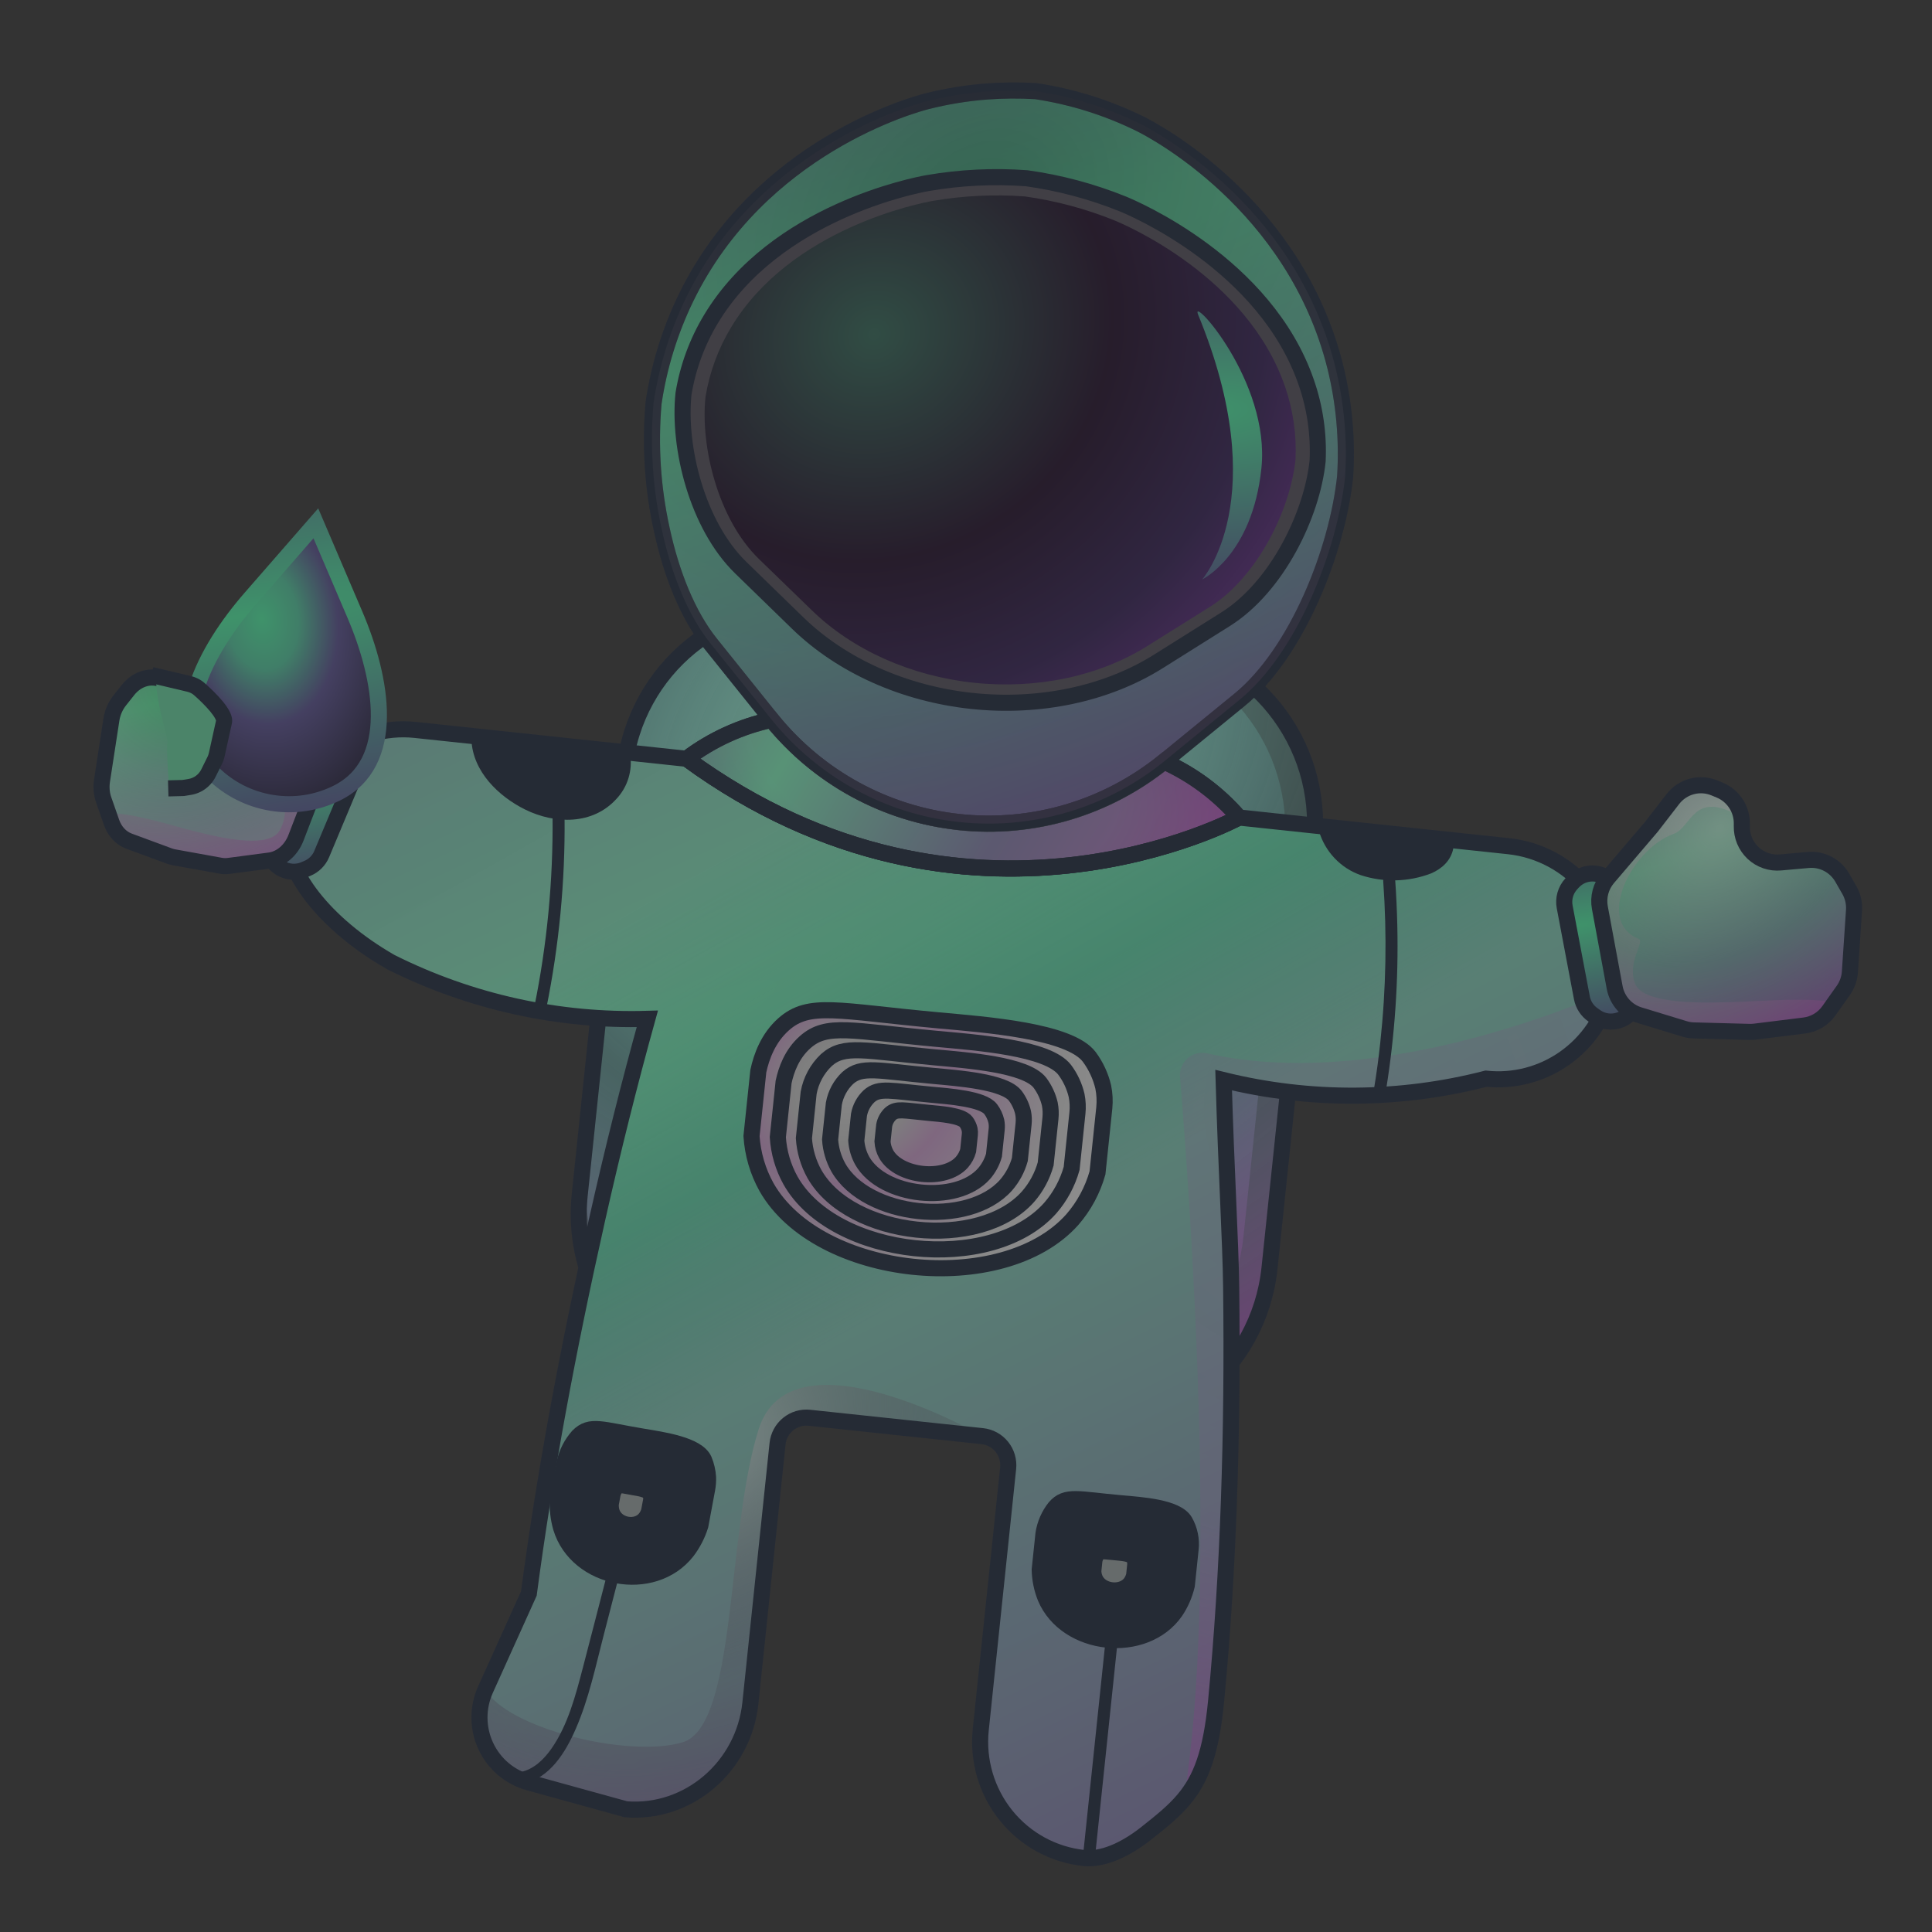 <svg width="120" height="120" viewBox="0 0 120 120" fill="none" xmlns="http://www.w3.org/2000/svg">
<rect x="0" y="0" width="120" height="120" fill="#333333" stroke="none"/>
<g opacity="0.5">
<path d="M71.57 39.841L51.194 37.674C44.989 37.014 39.429 41.547 38.774 47.798L36.008 74.21C35.353 80.461 39.851 86.063 46.056 86.723L66.432 88.89C72.636 89.55 78.197 85.017 78.852 78.766L81.618 52.354C82.273 46.103 77.775 40.5 71.57 39.841Z" fill="url(#paint0_radial_2574_74)"/>
<path d="M69.716 40.145L51.346 38.191C45.142 37.531 39.581 42.064 38.927 48.315L36.401 72.429C35.746 78.68 40.245 84.282 46.449 84.942L64.819 86.895C71.023 87.555 76.583 83.022 77.238 76.771L79.764 52.657C80.419 46.407 75.92 40.804 69.716 40.145Z" fill="url(#paint1_radial_2574_74)"/>
<path d="M71.57 39.841L51.194 37.674C44.989 37.014 39.429 41.547 38.774 47.798L36.008 74.21C35.353 80.461 39.851 86.063 46.056 86.723L66.432 88.89C72.636 89.55 78.197 85.017 78.852 78.766L81.618 52.354C82.273 46.103 77.775 40.5 71.57 39.841Z" stroke="#182338" stroke-miterlimit="10"/>
<path d="M100.043 61.538C99.623 63.236 98.608 64.723 97.185 65.726C95.763 66.729 94.028 67.18 92.302 66.997C86.958 68.374 81.36 68.406 76.002 67.087C76.164 72.701 76.437 77.164 76.47 79.903C76.581 89.033 76.304 97.631 75.538 105.637C75.229 108.875 74.589 110.505 73.523 111.771C72.906 112.506 72.143 113.12 71.218 113.852C69.814 114.967 68.429 115.521 67.321 115.403C65.422 115.201 63.68 114.248 62.479 112.752C61.278 111.256 60.716 109.341 60.916 107.428L62.617 91.195C62.667 90.717 62.526 90.238 62.226 89.864C61.926 89.49 61.49 89.252 61.016 89.201L50.275 88.059C49.8 88.009 49.325 88.15 48.954 88.453C48.583 88.755 48.346 89.194 48.296 89.672L46.61 105.772C46.198 109.7 42.784 112.672 38.88 112.363L36.261 111.64L32.837 110.695C32.079 110.486 31.396 110.066 30.866 109.481C30.337 108.897 29.983 108.173 29.846 107.394C29.701 106.562 29.809 105.705 30.158 104.937L32.853 98.966C33.343 95.262 33.945 91.492 34.654 87.626C35.363 83.76 36.18 79.799 37.099 75.71C38.067 71.406 39.105 67.261 40.211 63.275C34.698 63.437 29.23 62.23 24.29 59.758C20.088 57.358 17.651 54.021 17.885 51.783C18.086 49.869 19.032 48.115 20.517 46.904C22.001 45.694 23.902 45.128 25.801 45.33L42.66 47.123C60.174 59.927 76.965 50.77 76.965 50.77L93.706 52.551C97.604 52.965 100.554 56.406 100.247 60.338C100.212 60.743 100.144 61.145 100.043 61.538Z" fill="url(#paint2_radial_2574_74)"/>
<path d="M100.043 61.538C99.623 63.236 98.608 64.723 97.185 65.726C95.763 66.729 94.028 67.18 92.302 66.997C86.958 68.374 81.36 68.406 76.002 67.087C76.164 72.701 76.437 77.164 76.47 79.903C76.581 89.033 76.304 97.631 75.538 105.637C75.229 108.875 74.589 110.505 73.523 111.771C72.906 112.506 72.143 113.12 71.218 113.852C69.814 114.967 68.429 115.521 67.321 115.403C65.422 115.201 63.68 114.248 62.479 112.752C61.278 111.256 60.716 109.341 60.916 107.428L62.617 91.195C62.667 90.717 62.526 90.238 62.226 89.864C61.926 89.49 61.49 89.252 61.016 89.201L50.275 88.059C49.8 88.009 49.325 88.15 48.954 88.453C48.583 88.755 48.346 89.194 48.296 89.672L46.61 105.772C46.198 109.7 42.784 112.672 38.88 112.363L36.261 111.64L32.837 110.695C32.079 110.486 31.396 110.066 30.866 109.481C30.337 108.897 29.983 108.173 29.846 107.394C29.701 106.562 29.809 105.705 30.158 104.937L32.853 98.966C33.343 95.262 33.945 91.492 34.654 87.626C35.363 83.76 36.18 79.799 37.099 75.71C38.067 71.406 39.105 67.261 40.211 63.275C34.698 63.437 29.23 62.23 24.29 59.758C20.088 57.358 17.651 54.021 17.885 51.783C18.086 49.869 19.032 48.115 20.517 46.904C22.001 45.694 23.902 45.128 25.801 45.33L42.66 47.123C60.174 59.927 76.965 50.77 76.965 50.77L93.706 52.551C97.604 52.965 100.554 56.406 100.247 60.338C100.212 60.743 100.144 61.145 100.043 61.538Z" fill="url(#paint3_linear_2574_74)" fill-opacity="0.3"/>
<path opacity="0.6" d="M61.015 89.193L50.274 88.051C49.8 88.001 49.325 88.142 48.953 88.445C48.582 88.747 48.346 89.186 48.295 89.664L46.608 105.772C46.197 109.7 42.782 112.672 38.879 112.363L36.26 111.64L32.835 110.695C32.078 110.486 31.395 110.065 30.866 109.481C30.337 108.897 29.983 108.173 29.847 107.394C29.824 106.999 29.808 106.634 29.799 106.313C29.764 105.013 29.857 104.376 30.159 104.933C31.44 107.312 38.979 109.22 42.383 108.223C45.788 107.225 45.096 95.21 47.12 88.775C49.143 82.34 61.015 89.193 61.015 89.193Z" fill="url(#paint4_radial_2574_74)"/>
<path d="M76.955 50.772C76.955 50.772 60.164 59.928 42.649 47.124C44.216 45.943 46.017 45.12 47.93 44.708C50.83 48.292 55.017 50.575 59.581 51.06C64.144 51.546 68.713 50.194 72.291 47.299C74.076 48.103 75.668 49.288 76.955 50.772Z" fill="url(#paint5_radial_2574_74)" stroke="#182338" stroke-miterlimit="10"/>
<path d="M59.581 51.06C55.019 50.578 50.831 48.299 47.929 44.719C49.325 44.421 50.758 44.347 52.176 44.5L68.195 46.203C69.613 46.352 70.999 46.725 72.302 47.31C68.724 50.206 64.155 51.557 59.592 51.071L59.581 51.06Z" fill="url(#paint6_radial_2574_74)" stroke="#182338" stroke-miterlimit="10"/>
<path d="M83.55 29.589C83.066 34.208 80.559 40.557 76.975 43.479L72.346 47.26L72.297 47.3C68.719 50.194 64.15 51.546 59.587 51.06C55.024 50.575 50.836 48.292 47.936 44.709L47.897 44.66L44.147 39.988C42.697 38.183 41.687 35.595 41.103 32.882C40.534 30.304 40.363 27.652 40.595 25.021C40.931 22.755 41.611 20.554 42.61 18.496C47.194 9.083 56.801 6.483 57.588 6.285C58.805 5.979 60.045 5.777 61.296 5.683C62.31 5.607 63.328 5.6 64.343 5.662C66.592 6.001 68.776 6.686 70.819 7.692C71.547 8.052 80.405 12.614 82.938 22.784C83.486 25.008 83.692 27.303 83.55 29.589Z" fill="url(#paint7_radial_2574_74)" stroke="#182338" stroke-miterlimit="10"/>
<path d="M76.955 50.772C76.955 50.772 60.164 59.928 42.649 47.124C44.216 45.943 46.017 45.12 47.93 44.708C50.83 48.292 55.017 50.575 59.581 51.06C64.144 51.546 68.713 50.194 72.291 47.299C74.076 48.103 75.668 49.288 76.955 50.772Z" fill="url(#paint8_radial_2574_74)" fill-opacity="0.3" stroke="#182338" stroke-miterlimit="10"/>
<path opacity="0.3" d="M83.55 29.589C83.066 34.208 80.559 40.557 76.975 43.479L72.346 47.26L72.297 47.3C68.719 50.194 64.15 51.546 59.587 51.06C55.024 50.575 50.836 48.292 47.936 44.709L47.897 44.66L44.147 39.988C42.697 38.183 41.687 35.595 41.103 32.882C40.534 30.304 40.363 27.652 40.595 25.021C40.931 22.755 41.611 20.554 42.61 18.496C47.194 9.083 56.801 6.483 57.588 6.285C58.805 5.979 60.045 5.777 61.296 5.683C62.31 5.607 63.328 5.6 64.343 5.662C66.592 6.001 68.776 6.686 70.819 7.692C71.547 8.052 80.405 12.614 82.938 22.784C83.486 25.008 83.692 27.303 83.55 29.589Z" fill="url(#paint9_radial_2574_74)" stroke="#182338" stroke-miterlimit="10"/>
<path d="M81.839 28.643C81.919 26.98 81.679 25.318 81.133 23.747C78.603 16.398 70.4 12.938 69.735 12.665C67.818 11.892 65.815 11.357 63.77 11.072C61.709 10.92 59.638 11.022 57.602 11.375C56.887 11.502 48.164 13.162 44.161 19.816C43.302 21.238 42.723 22.813 42.454 24.455C42.108 27.757 43.289 32.614 46.016 35.265L49.544 38.696C52.27 41.348 56.163 43.09 60.365 43.536C64.568 43.983 68.737 43.099 71.953 41.079L76.115 38.466C79.335 36.447 81.493 31.945 81.839 28.643Z" fill="#504C57" stroke="#182338" stroke-miterlimit="10"/>
<path d="M80.467 28.55C80.54 27.003 80.317 25.457 79.81 23.996C77.455 17.158 69.831 13.938 69.202 13.682C67.418 12.963 65.554 12.466 63.651 12.2C61.736 12.06 59.81 12.154 57.916 12.482C57.251 12.6 49.125 14.145 45.407 20.337C44.608 21.66 44.069 23.126 43.819 24.655C43.497 27.729 44.596 32.247 47.133 34.715L50.419 37.901C52.956 40.374 56.577 41.991 60.487 42.407C64.398 42.822 68.277 42.001 71.271 40.121L75.145 37.696C78.136 35.811 80.145 31.624 80.467 28.55Z" fill="url(#paint10_radial_2574_74)"/>
<path d="M74.42 19.552C73.865 18.202 78.915 23.677 78.348 29.088C77.781 34.499 74.669 35.991 74.669 35.991C74.669 35.991 79.134 30.995 74.42 19.552Z" fill="url(#paint11_radial_2574_74)"/>
<path d="M47.609 73.734C47.068 72.761 46.75 71.678 46.678 70.565L47.101 66.527C47.295 65.634 47.706 64.48 48.668 63.624C50.261 62.204 52.02 62.801 58.291 63.376C61.251 63.647 66.42 64.024 67.653 65.642C68.067 66.2 68.364 66.837 68.524 67.514C68.611 67.941 68.632 68.379 68.59 68.812L68.167 72.85C67.866 73.923 67.331 74.915 66.602 75.754C62.283 80.601 50.818 79.382 47.609 73.734Z" fill="url(#paint12_radial_2574_74)" stroke="#182338" stroke-miterlimit="10"/>
<path d="M49.102 73.325C48.642 72.499 48.372 71.579 48.312 70.633L48.671 67.202C48.835 66.444 49.183 65.463 50.002 64.736C51.355 63.53 52.848 64.035 58.177 64.525C60.693 64.756 65.081 65.077 66.13 66.451C66.483 66.924 66.735 67.466 66.87 68.041C66.942 68.404 66.959 68.775 66.92 69.143L66.561 72.574C66.304 73.485 65.85 74.328 65.23 75.04C61.563 79.159 51.817 78.122 49.102 73.325Z" stroke="#182338" stroke-miterlimit="10"/>
<path d="M50.582 72.915C50.204 72.235 49.982 71.478 49.932 70.7L50.227 67.876C50.37 67.1 50.754 66.389 51.323 65.847C52.432 64.854 53.666 65.271 58.05 65.673C60.12 65.864 63.732 66.127 64.595 67.258C64.885 67.648 65.092 68.094 65.204 68.567C65.263 68.865 65.276 69.171 65.244 69.473L64.948 72.297C64.738 73.047 64.365 73.74 63.855 74.326C60.841 77.716 52.828 76.864 50.582 72.915Z" stroke="#182338" stroke-miterlimit="10"/>
<path d="M52.069 72.514C51.772 71.98 51.598 71.386 51.559 70.776L51.792 68.552C51.903 67.942 52.204 67.384 52.651 66.959C53.525 66.18 54.49 66.508 57.93 66.823C59.554 66.972 62.389 67.18 63.065 68.066C63.293 68.372 63.456 68.722 63.544 69.094C63.591 69.328 63.601 69.567 63.577 69.805L63.344 72.021C63.179 72.61 62.885 73.154 62.484 73.614C60.12 76.274 53.831 75.605 52.069 72.514Z" stroke="#182338" stroke-miterlimit="10"/>
<path d="M53.556 72.097C53.342 71.711 53.215 71.282 53.185 70.841L53.353 69.238C53.435 68.798 53.654 68.396 53.976 68.089C54.611 67.524 55.312 67.76 57.808 67.99C58.987 68.099 61.045 68.249 61.534 68.892C61.701 69.114 61.819 69.368 61.883 69.639C61.916 69.808 61.923 69.982 61.905 70.154L61.737 71.757C61.616 72.182 61.403 72.574 61.114 72.906C59.402 74.83 54.828 74.343 53.556 72.097Z" stroke="#182338" stroke-miterlimit="10"/>
<path d="M55.043 71.688C54.909 71.447 54.831 71.179 54.814 70.903L54.919 69.901C54.969 69.626 55.104 69.375 55.306 69.182C55.701 68.831 56.132 68.978 57.689 69.122C58.422 69.19 59.704 69.283 60.008 69.682C60.111 69.821 60.185 69.979 60.224 70.147C60.245 70.252 60.25 70.36 60.239 70.467L60.134 71.469C60.059 71.735 59.926 71.98 59.745 72.188C58.678 73.388 55.838 73.086 55.043 71.688Z" stroke="#182338" stroke-miterlimit="10"/>
<path d="M64.934 99.231C64.712 98.679 64.591 98.091 64.579 97.495L64.813 95.261C64.904 94.667 65.148 94.107 65.52 93.638C66.208 92.832 66.96 93.136 69.629 93.37C70.888 93.481 73.088 93.62 73.594 94.496C73.894 95.021 74.018 95.63 73.949 96.232L73.715 98.467C73.578 99.046 73.339 99.596 73.008 100.089C71.104 102.825 66.229 102.307 64.934 99.231Z" fill="#99A3A3" stroke="#182338" stroke-miterlimit="10"/>
<path d="M65.548 98.996C65.358 98.524 65.256 98.019 65.246 97.509L65.446 95.597C65.524 95.09 65.733 94.611 66.05 94.209C66.647 93.521 67.283 93.781 69.566 93.975C70.644 94.069 72.526 94.188 72.957 94.943C73.106 95.215 73.206 95.511 73.254 95.818C73.28 96.02 73.282 96.224 73.261 96.427L73.06 98.338C72.944 98.835 72.739 99.306 72.456 99.729C70.828 102.066 66.651 101.622 65.548 98.996Z" fill="#99A3A3" stroke="#182338" stroke-miterlimit="10"/>
<path d="M66.163 98.76C66.005 98.364 65.919 97.943 65.911 97.517L66.077 95.928C66.142 95.503 66.315 95.102 66.581 94.766C67.077 94.193 67.606 94.411 69.503 94.576C70.4 94.653 71.964 94.753 72.321 95.376C72.445 95.602 72.529 95.847 72.569 96.102C72.59 96.271 72.592 96.442 72.574 96.611L72.407 98.2C72.312 98.616 72.141 99.01 71.903 99.362C70.551 101.314 67.084 100.945 66.163 98.76Z" fill="#99A3A3" stroke="#182338" stroke-miterlimit="10"/>
<path d="M66.775 98.523C66.649 98.21 66.582 97.877 66.574 97.539L66.707 96.273C66.759 95.936 66.897 95.62 67.107 95.353C67.503 94.896 67.925 95.071 69.436 95.195C70.15 95.259 71.396 95.337 71.681 95.839C71.852 96.137 71.922 96.482 71.882 96.823L71.749 98.09C71.672 98.418 71.537 98.73 71.349 99.01C70.274 100.559 67.511 100.265 66.775 98.523Z" fill="#99A3A3" stroke="#182338" stroke-miterlimit="10"/>
<path d="M67.391 98.287C67.297 98.054 67.246 97.805 67.242 97.554L67.341 96.61C67.38 96.36 67.482 96.124 67.638 95.926C67.933 95.586 68.247 95.715 69.373 95.812C69.904 95.869 70.835 95.917 71.047 96.288C71.12 96.419 71.17 96.561 71.194 96.709C71.208 96.809 71.21 96.91 71.199 97.01L71.1 97.954C71.042 98.198 70.941 98.431 70.801 98.639C69.997 99.804 67.938 99.585 67.391 98.287Z" fill="#99A3A3" stroke="#182338" stroke-miterlimit="10"/>
<path d="M68.007 98.051C67.944 97.898 67.91 97.735 67.908 97.57L67.973 96.948C67.997 96.783 68.065 96.627 68.169 96.497C68.362 96.274 68.568 96.359 69.31 96.416C69.66 96.453 70.27 96.483 70.411 96.735C70.459 96.824 70.492 96.92 70.508 97.019C70.516 97.087 70.516 97.155 70.509 97.222L70.444 97.844C70.405 98.004 70.339 98.156 70.248 98.293C69.72 99.05 68.365 98.906 68.007 98.051Z" fill="#99A3A3" stroke="#182338" stroke-miterlimit="10"/>
<path d="M34.85 94.893C34.681 94.308 34.614 93.697 34.653 93.089L35.076 90.82C35.216 90.222 35.501 89.669 35.906 89.21C36.661 88.439 37.356 88.805 39.948 89.235C41.169 89.439 43.313 89.744 43.727 90.678C43.869 91.019 43.954 91.381 43.978 91.75C43.986 91.996 43.968 92.241 43.924 92.482L43.501 94.751C43.319 95.333 43.038 95.877 42.669 96.361C40.578 99.026 35.843 98.144 34.85 94.893Z" fill="#99A3A3" stroke="#182338" stroke-miterlimit="10"/>
<path d="M35.478 94.695C35.334 94.195 35.277 93.674 35.31 93.155L35.67 91.215C35.791 90.706 36.035 90.234 36.381 89.842C37.023 89.183 37.624 89.496 39.831 89.869C40.875 90.044 42.7 90.305 43.056 91.103C43.268 91.587 43.326 92.124 43.225 92.643L42.865 94.58C42.709 95.077 42.468 95.542 42.154 95.956C40.364 98.219 36.333 97.462 35.478 94.695Z" fill="#99A3A3" stroke="#182338" stroke-miterlimit="10"/>
<path d="M36.107 94.496C35.986 94.082 35.939 93.651 35.967 93.221L36.266 91.613C36.364 91.19 36.566 90.798 36.854 90.474C37.388 89.923 37.89 90.179 39.715 90.496C40.579 90.641 42.091 90.857 42.388 91.518C42.489 91.759 42.549 92.016 42.565 92.277C42.572 92.451 42.559 92.625 42.527 92.796L42.228 94.401C42.1 94.813 41.901 95.198 41.64 95.54C40.156 97.421 36.813 96.79 36.107 94.496Z" fill="#99A3A3" stroke="#182338" stroke-miterlimit="10"/>
<path d="M36.735 94.297C36.639 93.969 36.602 93.626 36.624 93.284L36.86 92.009C36.94 91.673 37.101 91.363 37.329 91.106C37.75 90.673 38.143 90.879 39.598 91.123C40.285 91.238 41.486 91.41 41.725 91.934C41.862 92.253 41.901 92.606 41.836 92.947L41.598 94.223C41.496 94.549 41.338 94.856 41.131 95.127C39.949 96.619 37.297 96.118 36.735 94.297Z" fill="#99A3A3" stroke="#182338" stroke-miterlimit="10"/>
<path d="M37.363 94.099C37.291 93.856 37.263 93.603 37.28 93.35L37.456 92.406C37.514 92.157 37.632 91.927 37.801 91.736C38.114 91.416 38.404 91.569 39.481 91.75C39.989 91.835 40.879 91.962 41.051 92.351C41.111 92.492 41.147 92.642 41.156 92.796C41.156 92.897 41.145 92.999 41.124 93.098L40.949 94.042C40.872 94.284 40.755 94.511 40.603 94.713C39.741 95.817 37.779 95.448 37.363 94.099Z" fill="#99A3A3" stroke="#182338" stroke-miterlimit="10"/>
<path d="M37.989 93.9C37.944 93.743 37.926 93.578 37.937 93.414L38.05 92.802C38.089 92.641 38.166 92.492 38.274 92.368C38.477 92.16 38.666 92.259 39.365 92.376C39.694 92.431 40.27 92.515 40.382 92.766C40.421 92.858 40.444 92.956 40.451 93.055C40.452 93.123 40.445 93.19 40.43 93.256L40.315 93.868C40.267 94.025 40.192 94.172 40.093 94.302C39.533 95.017 38.259 94.776 37.989 93.9Z" fill="#99A3A3" stroke="#182338" stroke-miterlimit="10"/>
<path d="M29.281 45.947C29.364 47.92 30.964 49.466 32.624 50.285C34.473 51.194 36.809 51.246 38.281 49.628C38.63 49.26 38.888 48.816 39.036 48.33C39.185 47.844 39.219 47.33 39.136 46.829C39.045 46.353 38.304 46.473 38.397 46.953C38.703 48.536 37.315 49.902 35.852 50.127C34.122 50.401 32.222 49.49 31.073 48.211C30.455 47.563 30.083 46.716 30.022 45.819C30.006 45.721 29.951 45.633 29.871 45.575C29.79 45.517 29.69 45.493 29.592 45.508C29.496 45.527 29.41 45.582 29.352 45.663C29.295 45.743 29.27 45.843 29.284 45.941L29.281 45.947Z" fill="#182338"/>
<path d="M81.923 51.614C82.108 52.246 82.44 52.825 82.892 53.302C83.343 53.779 83.901 54.141 84.519 54.357C85.948 54.824 87.492 54.785 88.895 54.246C89.567 53.953 90.108 53.459 90.262 52.72C90.271 52.62 90.241 52.52 90.179 52.443C90.116 52.365 90.026 52.315 89.927 52.303C89.829 52.295 89.731 52.326 89.654 52.389C89.578 52.452 89.528 52.542 89.516 52.64C89.39 53.245 88.701 53.567 88.171 53.713C87.396 53.931 86.587 53.993 85.788 53.896C84.434 53.727 83.043 52.895 82.663 51.496C82.645 51.399 82.59 51.312 82.51 51.254C82.43 51.196 82.331 51.171 82.233 51.185C82.135 51.202 82.048 51.257 81.99 51.339C81.932 51.42 81.908 51.521 81.924 51.62L81.923 51.614Z" fill="#182338"/>
<path d="M34.321 50.726C34.358 54.693 33.979 58.653 33.188 62.539C33.178 62.638 33.208 62.737 33.27 62.815C33.332 62.893 33.422 62.942 33.521 62.953C33.619 62.962 33.717 62.932 33.794 62.869C33.871 62.807 33.921 62.717 33.934 62.618C34.724 58.732 35.104 54.772 35.067 50.806C35.074 50.707 35.044 50.609 34.982 50.532C34.92 50.455 34.831 50.405 34.734 50.391C34.635 50.381 34.536 50.41 34.459 50.473C34.381 50.536 34.332 50.627 34.321 50.726Z" fill="#182338"/>
<path d="M68.639 102.168L67.271 115.23C67.268 115.326 67.301 115.419 67.363 115.491C67.426 115.564 67.513 115.609 67.608 115.619C67.702 115.629 67.797 115.603 67.873 115.546C67.949 115.488 68.001 115.404 68.017 115.31L69.386 102.247C69.389 102.152 69.356 102.059 69.293 101.986C69.231 101.914 69.144 101.868 69.049 101.858C68.954 101.848 68.86 101.875 68.784 101.932C68.707 101.99 68.656 102.074 68.639 102.168Z" fill="#182338"/>
<path d="M37.682 97.871C37.188 99.776 36.701 101.682 36.202 103.59C35.752 105.307 35.274 107.149 34.245 108.62C33.773 109.285 33.163 109.887 32.35 110.06C31.879 110.162 31.998 110.908 32.473 110.807C34.156 110.444 35.131 108.838 35.771 107.36C36.566 105.527 36.985 103.544 37.482 101.617C37.782 100.461 38.08 99.306 38.378 98.152C38.411 98.058 38.408 97.955 38.369 97.864C38.329 97.773 38.257 97.701 38.166 97.661C38.074 97.625 37.971 97.627 37.88 97.668C37.789 97.708 37.718 97.782 37.681 97.875L37.682 97.871Z" fill="#182338"/>
<path d="M100.043 61.541C99.623 63.238 98.608 64.725 97.185 65.728C95.763 66.731 94.028 67.183 92.302 66.999C86.958 68.377 81.36 68.408 76.002 67.089C76.164 72.703 76.437 77.166 76.47 79.905C76.581 89.035 76.304 97.634 75.538 105.639C75.229 108.877 74.59 110.507 73.524 111.773C75.693 98.9 73.885 74.072 73.293 66.899C73.275 66.68 73.308 66.461 73.391 66.258C73.472 66.056 73.601 65.875 73.765 65.732C73.929 65.589 74.124 65.486 74.335 65.433C74.546 65.38 74.766 65.378 74.978 65.426C84.131 67.494 94.946 63.7 100.043 61.541Z" fill="url(#paint13_radial_2574_74)" fill-opacity="0.6"/>
<path d="M100.043 61.541C99.622 63.238 98.608 64.725 97.185 65.728C95.762 66.731 94.028 67.183 92.301 66.999C86.958 68.376 81.36 68.408 76.002 67.089C76.164 72.703 76.436 77.166 76.469 79.905C76.581 89.035 76.304 97.633 75.537 105.639C75.228 108.877 74.589 110.507 73.523 111.773C72.905 112.508 72.143 113.122 71.218 113.854C69.814 114.969 68.428 115.523 67.321 115.405C65.422 115.203 63.68 114.25 62.479 112.754C61.278 111.258 60.716 109.343 60.916 107.43L62.617 91.197C62.667 90.719 62.526 90.24 62.226 89.866C61.925 89.492 61.49 89.254 61.015 89.203L50.275 88.061C49.8 88.011 49.325 88.152 48.954 88.455C48.583 88.757 48.346 89.196 48.296 89.674L46.608 105.789C46.197 109.716 42.782 112.689 38.879 112.379L36.26 111.657L32.835 110.711C32.255 110.551 31.717 110.266 31.257 109.876C30.797 109.486 30.427 109 30.172 108.452C29.917 107.904 29.783 107.306 29.78 106.7C29.777 106.095 29.904 105.496 30.153 104.944L32.848 98.974C33.339 95.269 33.941 91.499 34.649 87.634C35.358 83.768 36.175 79.806 37.094 75.718C38.062 71.414 39.1 67.269 40.207 63.283C34.693 63.445 29.225 62.237 24.285 59.766C20.084 57.366 17.646 54.029 17.88 51.79C18.081 49.877 19.027 48.122 20.512 46.912C21.997 45.702 23.897 45.136 25.796 45.337L42.655 47.13C60.17 59.935 76.96 50.778 76.96 50.778L93.701 52.558C97.6 52.973 100.55 56.413 100.242 60.346C100.209 60.749 100.142 61.149 100.043 61.541V61.541Z" stroke="#182338" stroke-miterlimit="10"/>
<path d="M85.914 54.731C86.153 58.068 86.093 61.42 85.732 64.746C85.633 65.692 85.506 66.635 85.351 67.573C85.275 68.053 86.021 68.133 86.097 67.653C86.635 64.299 86.867 60.902 86.79 57.505C86.768 56.536 86.723 55.568 86.654 54.603C86.62 54.12 85.887 54.244 85.915 54.727L85.914 54.731Z" fill="#182338"/>
<path d="M82.763 51.604L82.509 52.129L84.189 53.884L87.747 54.287L89.891 53.039L89.927 52.216L84.843 51.675L82.763 51.604Z" fill="#182338"/>
<path d="M29.625 45.465C29.65 45.644 30.277 47.61 30.277 47.61L32.158 49.597L34.63 50.367L36.925 50.206L38.419 48.909L38.761 47.312L38.53 46.58L29.625 45.465Z" fill="#182338"/>
<path d="M19.655 45.623L19.685 45.602C19.87 45.475 20.078 45.388 20.298 45.346C20.517 45.304 20.743 45.307 20.961 45.356C21.179 45.405 21.385 45.498 21.566 45.63C21.747 45.762 21.899 45.929 22.014 46.123L22.096 46.261C22.228 46.484 22.306 46.735 22.324 46.994C22.341 47.253 22.299 47.512 22.199 47.751L19.981 53.049C19.897 53.25 19.774 53.432 19.62 53.584C19.466 53.737 19.284 53.857 19.083 53.939L18.873 54.028C18.637 54.124 18.383 54.163 18.129 54.144C17.875 54.124 17.63 54.045 17.412 53.913C17.194 53.781 17.009 53.6 16.873 53.384C16.736 53.168 16.651 52.923 16.624 52.668C16.595 52.389 16.637 52.107 16.746 51.848L19.066 46.346C19.188 46.052 19.393 45.801 19.655 45.623Z" fill="url(#paint14_radial_2574_74)" stroke="#182338" stroke-miterlimit="10"/>
<path d="M20.183 47.365L18.383 52.039C18.237 52.418 18.007 52.75 17.718 52.999C17.428 53.247 17.09 53.403 16.741 53.45L14.209 53.784C14.038 53.807 13.867 53.803 13.7 53.772L10.795 53.246C10.702 53.228 10.611 53.204 10.522 53.172L8.018 52.248C7.77 52.157 7.545 52.006 7.357 51.804C7.169 51.603 7.023 51.355 6.926 51.077L6.738 50.536L6.437 49.676C6.308 49.305 6.273 48.892 6.336 48.485L6.918 44.701C6.985 44.262 7.164 43.847 7.431 43.511L7.951 42.854C8.204 42.536 8.524 42.302 8.876 42.179C9.228 42.055 9.596 42.048 9.937 42.158L11.358 42.618C11.612 42.702 11.881 42.722 12.148 42.675C12.416 42.629 12.676 42.518 12.911 42.35C13.145 42.182 13.35 41.96 13.511 41.699C13.672 41.438 13.786 41.145 13.844 40.837L13.87 40.715C13.957 40.274 14.155 39.866 14.438 39.543C14.721 39.22 15.076 38.997 15.457 38.904L15.761 38.829C16.173 38.727 16.593 38.781 16.958 38.984C17.324 39.187 17.614 39.526 17.785 39.952L18.537 41.858L20.148 45.457C20.278 45.742 20.349 46.062 20.355 46.392C20.361 46.722 20.302 47.055 20.183 47.365Z" fill="url(#paint15_radial_2574_74)"/>
<path d="M20.183 47.365L18.383 52.039C18.237 52.418 18.007 52.75 17.718 52.999C17.428 53.247 17.09 53.403 16.741 53.45L14.209 53.784C14.038 53.807 13.867 53.803 13.7 53.772L10.795 53.246C10.702 53.228 10.611 53.204 10.522 53.172L8.018 52.248C7.77 52.157 7.545 52.006 7.357 51.804C7.169 51.603 7.023 51.355 6.926 51.077L6.738 50.536L6.437 49.676C6.308 49.305 6.273 48.892 6.336 48.485L6.918 44.701C6.985 44.262 7.164 43.847 7.431 43.511L7.951 42.854C8.204 42.536 8.524 42.302 8.876 42.179C9.228 42.055 9.596 42.048 9.937 42.158L11.358 42.618C11.612 42.702 11.881 42.722 12.148 42.675C12.416 42.629 12.676 42.518 12.911 42.35C13.145 42.182 13.35 41.96 13.511 41.699C13.672 41.438 13.786 41.145 13.844 40.837L13.87 40.715C13.957 40.274 14.155 39.866 14.438 39.543C14.721 39.22 15.076 38.997 15.457 38.904L15.761 38.829C16.173 38.727 16.593 38.781 16.958 38.984C17.324 39.187 17.614 39.526 17.785 39.952L18.537 41.858L20.148 45.457C20.278 45.742 20.349 46.062 20.355 46.392C20.361 46.722 20.302 47.055 20.183 47.365Z" fill="url(#paint16_radial_2574_74)" fill-opacity="0.6"/>
<path opacity="0.6" d="M20.183 47.365L18.383 52.039C18.237 52.418 18.007 52.75 17.718 52.998C17.428 53.247 17.09 53.403 16.741 53.45L14.209 53.784C14.038 53.807 13.867 53.803 13.7 53.772L10.795 53.246C10.702 53.228 10.611 53.204 10.522 53.172L8.017 52.247C7.77 52.157 7.545 52.006 7.357 51.804C7.169 51.602 7.023 51.355 6.926 51.077L6.738 50.535C7.99 50.433 10.356 51.182 11.607 51.507C13.247 51.93 16.658 52.833 17.374 51.578C18.089 50.322 17.366 48.913 17.773 48.82C20.251 48.251 19.29 43.435 17.298 42.061C16.448 41.472 16.864 39.23 14.223 40.206C14.47 39.978 15.149 38.973 15.463 38.902L15.768 38.828C16.179 38.727 16.598 38.783 16.961 38.986C17.325 39.189 17.614 39.528 17.785 39.952L18.536 41.858L20.148 45.457C20.278 45.742 20.349 46.062 20.355 46.392C20.361 46.722 20.302 47.055 20.183 47.365Z" fill="url(#paint17_radial_2574_74)"/>
<path d="M20.183 47.365L18.383 52.039C18.237 52.418 18.007 52.75 17.718 52.999C17.428 53.247 17.09 53.403 16.741 53.45L14.209 53.784C14.038 53.807 13.867 53.803 13.7 53.772L10.795 53.246C10.702 53.228 10.611 53.204 10.522 53.172L8.018 52.248C7.77 52.157 7.545 52.006 7.357 51.804C7.169 51.603 7.023 51.355 6.926 51.077L6.738 50.536L6.437 49.676C6.308 49.305 6.273 48.892 6.336 48.485L6.918 44.701C6.985 44.262 7.164 43.847 7.431 43.511L7.951 42.854C8.204 42.536 8.524 42.302 8.876 42.179C9.228 42.055 9.596 42.048 9.937 42.158L11.358 42.618C11.612 42.702 11.881 42.722 12.148 42.675C12.416 42.629 12.676 42.518 12.911 42.35C13.145 42.182 13.35 41.96 13.511 41.699C13.672 41.438 13.786 41.145 13.844 40.837L13.87 40.715C13.957 40.274 14.155 39.866 14.438 39.543C14.721 39.22 15.076 38.997 15.457 38.904L15.761 38.829C16.173 38.727 16.593 38.781 16.958 38.984C17.324 39.187 17.614 39.526 17.785 39.952L18.537 41.858L20.148 45.457C20.278 45.742 20.349 46.062 20.355 46.392C20.361 46.722 20.302 47.055 20.183 47.365V47.365Z" stroke="#182338" stroke-miterlimit="10"/>
<path d="M100.115 54.787L100.09 54.76C99.935 54.597 99.749 54.468 99.543 54.381C99.337 54.294 99.116 54.249 98.893 54.251C98.669 54.253 98.449 54.301 98.244 54.392C98.04 54.483 97.856 54.615 97.704 54.78L97.595 54.898C97.42 55.088 97.291 55.317 97.22 55.566C97.149 55.816 97.137 56.078 97.186 56.333L98.255 61.981C98.338 62.412 98.588 62.793 98.949 63.039L99.136 63.171C99.347 63.314 99.588 63.406 99.84 63.44C100.091 63.473 100.348 63.447 100.588 63.364C100.829 63.281 101.047 63.143 101.225 62.961C101.404 62.779 101.538 62.557 101.617 62.314C101.704 62.047 101.721 61.762 101.668 61.487L100.539 55.618C100.481 55.305 100.333 55.016 100.115 54.787Z" fill="url(#paint18_radial_2574_74)" stroke="#182338" stroke-miterlimit="10"/>
<path d="M99.371 56.379L100.289 61.328C100.363 61.729 100.545 62.102 100.815 62.406C101.085 62.709 101.432 62.933 101.819 63.051L104.622 63.906C104.814 63.966 105.014 63.998 105.215 64.002L108.659 64.094C108.769 64.096 108.879 64.091 108.988 64.079L112.067 63.697C112.371 63.66 112.665 63.559 112.928 63.401C113.192 63.243 113.419 63.032 113.597 62.78L113.944 62.29L114.496 61.512C114.733 61.175 114.874 60.779 114.901 60.367L115.157 56.544C115.188 56.1 115.085 55.657 114.862 55.273L114.423 54.509C114.212 54.145 113.903 53.849 113.532 53.655C113.161 53.461 112.742 53.377 112.326 53.413L110.592 53.567C110.283 53.596 109.971 53.558 109.677 53.457C109.383 53.356 109.113 53.193 108.886 52.98C108.659 52.766 108.479 52.506 108.359 52.218C108.239 51.929 108.181 51.618 108.188 51.305L108.189 51.179C108.197 50.731 108.071 50.29 107.826 49.915C107.582 49.54 107.231 49.247 106.819 49.076L106.489 48.94C106.043 48.755 105.549 48.722 105.083 48.846C104.616 48.97 104.203 49.245 103.905 49.628L102.582 51.341L99.867 54.525C99.651 54.777 99.495 55.075 99.409 55.395C99.323 55.716 99.31 56.053 99.371 56.379Z" fill="url(#paint19_radial_2574_74)"/>
<path opacity="0.6" d="M99.371 56.379L100.289 61.328C100.363 61.729 100.545 62.102 100.815 62.406C101.085 62.709 101.432 62.933 101.819 63.051L104.622 63.906C104.814 63.966 105.014 63.998 105.215 64.002L108.659 64.094C108.769 64.096 108.879 64.091 108.988 64.079L112.067 63.697C112.371 63.66 112.665 63.559 112.928 63.401C113.192 63.243 113.419 63.032 113.597 62.78L113.944 62.29L114.496 61.512C114.733 61.175 114.874 60.779 114.901 60.367L115.157 56.544C115.188 56.1 115.085 55.657 114.862 55.273L114.423 54.509C114.212 54.145 113.903 53.849 113.532 53.655C113.161 53.461 112.742 53.377 112.326 53.413L110.592 53.567C110.283 53.596 109.971 53.558 109.677 53.457C109.383 53.356 109.113 53.193 108.886 52.98C108.659 52.766 108.479 52.506 108.359 52.218C108.239 51.929 108.181 51.618 108.188 51.305L108.189 51.179C108.197 50.731 108.071 50.29 107.826 49.915C107.582 49.54 107.231 49.247 106.819 49.076L106.489 48.94C106.043 48.755 105.549 48.722 105.083 48.846C104.616 48.97 104.203 49.245 103.905 49.628L102.582 51.341L99.867 54.525C99.651 54.777 99.495 55.075 99.409 55.395C99.323 55.716 99.31 56.053 99.371 56.379Z" fill="url(#paint20_radial_2574_74)"/>
<path opacity="0.6" d="M99.371 56.379L100.288 61.328C100.362 61.729 100.544 62.102 100.814 62.405C101.084 62.709 101.432 62.932 101.819 63.051L104.622 63.906C104.814 63.966 105.014 63.998 105.215 64.002L108.658 64.094C108.768 64.096 108.878 64.091 108.988 64.079L112.067 63.697C112.371 63.66 112.664 63.559 112.928 63.401C113.191 63.243 113.419 63.031 113.597 62.779L113.944 62.289C112.54 61.928 109.657 62.166 108.151 62.223C106.176 62.294 102.064 62.465 101.552 61.087C101.041 59.71 102.209 58.483 101.767 58.306C99.078 57.232 101.347 52.721 103.954 51.793C105.068 51.394 105.137 49.114 107.914 50.621C107.687 50.346 107.157 49.221 106.816 49.086L106.486 48.949C106.04 48.764 105.546 48.731 105.079 48.856C104.613 48.98 104.199 49.254 103.902 49.637L102.581 51.341L99.867 54.525C99.651 54.777 99.495 55.074 99.409 55.395C99.323 55.716 99.31 56.053 99.371 56.379Z" fill="url(#paint21_radial_2574_74)"/>
<path d="M99.371 56.379L100.289 61.328C100.363 61.729 100.545 62.102 100.815 62.406C101.085 62.709 101.432 62.933 101.819 63.051L104.622 63.906C104.814 63.966 105.014 63.998 105.215 64.002L108.659 64.094C108.769 64.096 108.879 64.091 108.988 64.079L112.067 63.697C112.371 63.66 112.665 63.559 112.928 63.401C113.192 63.243 113.419 63.032 113.597 62.78L113.944 62.29L114.496 61.512C114.733 61.175 114.874 60.779 114.901 60.367L115.157 56.544C115.188 56.1 115.085 55.657 114.862 55.273L114.423 54.509C114.212 54.145 113.903 53.849 113.532 53.655C113.161 53.461 112.742 53.377 112.326 53.413L110.592 53.567C110.283 53.596 109.971 53.558 109.677 53.457C109.383 53.356 109.113 53.193 108.886 52.98C108.659 52.766 108.479 52.506 108.359 52.218C108.239 51.929 108.181 51.618 108.188 51.305L108.189 51.179C108.197 50.731 108.071 50.29 107.826 49.915C107.582 49.54 107.231 49.247 106.819 49.076L106.489 48.94C106.043 48.755 105.549 48.722 105.083 48.846C104.616 48.97 104.203 49.245 103.905 49.628L102.582 51.341L99.867 54.525C99.651 54.777 99.495 55.075 99.409 55.395C99.323 55.716 99.31 56.053 99.371 56.379V56.379Z" stroke="#182338" stroke-miterlimit="10"/>
<path d="M22.045 38.182C23.728 42.121 24.716 47.413 20.882 49.278C19.683 49.861 18.303 50.094 16.889 49.868C15.475 49.642 14.233 48.991 13.272 48.063C10.197 45.096 12.76 40.371 15.569 37.148L19.618 32.504L22.045 38.182Z" fill="url(#paint22_radial_2574_74)" stroke="url(#paint23_radial_2574_74)"/>
<path d="M13.784 44.148L12.328 42.969L9.797 41.794C9.386 42.692 10.477 45.928 10.401 46.093C10.325 46.259 10.424 47.862 10.482 48.642L12.506 48.577L13.659 46.601L13.784 44.148Z" fill="#64D69F"/>
<path d="M11.381 48.944L11.396 49.444L11.43 49.443L11.464 49.437L11.381 48.944ZM12.945 48.02L12.498 47.796L12.945 48.02ZM11.784 48.878L11.867 49.371L11.784 48.878ZM13.334 47.238L12.886 47.014L13.334 47.238ZM12.048 43.175C12.378 43.465 12.766 43.839 13.054 44.187C13.199 44.362 13.305 44.515 13.368 44.636C13.441 44.777 13.411 44.79 13.424 44.728L14.4 44.947C14.465 44.652 14.354 44.369 14.255 44.178C14.146 43.967 13.99 43.752 13.823 43.55C13.488 43.145 13.056 42.732 12.706 42.424L12.048 43.175ZM13.424 44.728C13.424 44.729 13.424 44.73 13.424 44.731C13.424 44.732 13.423 44.733 13.423 44.734C13.423 44.735 13.423 44.736 13.422 44.737C13.422 44.737 13.422 44.739 13.422 44.739C13.422 44.74 13.421 44.741 13.421 44.742C13.421 44.743 13.421 44.744 13.421 44.745C13.42 44.746 13.42 44.747 13.42 44.748C13.42 44.749 13.419 44.75 13.419 44.751C13.419 44.752 13.419 44.753 13.419 44.754C13.418 44.755 13.418 44.756 13.418 44.757C13.418 44.758 13.418 44.759 13.417 44.76C13.417 44.761 13.417 44.761 13.417 44.763C13.416 44.764 13.416 44.764 13.416 44.765C13.416 44.766 13.416 44.767 13.415 44.768C13.415 44.769 13.415 44.77 13.415 44.771C13.415 44.772 13.414 44.773 13.414 44.774C13.414 44.775 13.414 44.776 13.413 44.777C13.413 44.778 13.413 44.779 13.413 44.78C13.412 44.781 13.412 44.782 13.412 44.783C13.412 44.784 13.412 44.785 13.411 44.786C13.411 44.787 13.411 44.788 13.411 44.789C13.411 44.79 13.41 44.791 13.41 44.792C13.41 44.793 13.41 44.794 13.409 44.795C13.409 44.796 13.409 44.797 13.409 44.798C13.409 44.8 13.408 44.8 13.408 44.801C13.408 44.803 13.408 44.804 13.407 44.805C13.407 44.806 13.407 44.807 13.407 44.808C13.406 44.809 13.406 44.81 13.406 44.811C13.406 44.812 13.406 44.813 13.405 44.814C13.405 44.815 13.405 44.816 13.405 44.817C13.404 44.818 13.404 44.819 13.404 44.82C13.404 44.821 13.403 44.822 13.403 44.823C13.403 44.824 13.403 44.825 13.403 44.826C13.402 44.828 13.402 44.828 13.402 44.83C13.402 44.831 13.401 44.832 13.401 44.833C13.401 44.834 13.401 44.835 13.4 44.836C13.4 44.837 13.4 44.838 13.4 44.839C13.399 44.84 13.399 44.841 13.399 44.842C13.399 44.843 13.399 44.844 13.398 44.846C13.398 44.847 13.398 44.848 13.398 44.849C13.397 44.85 13.397 44.851 13.397 44.852C13.397 44.853 13.396 44.854 13.396 44.855C13.396 44.856 13.396 44.857 13.396 44.858C13.395 44.86 13.395 44.861 13.395 44.862C13.395 44.863 13.394 44.864 13.394 44.865C13.394 44.866 13.394 44.867 13.393 44.868C13.393 44.869 13.393 44.87 13.393 44.872C13.392 44.873 13.392 44.874 13.392 44.875C13.392 44.876 13.391 44.877 13.391 44.878C13.391 44.879 13.391 44.88 13.39 44.882C13.39 44.883 13.39 44.884 13.39 44.885C13.389 44.886 13.389 44.887 13.389 44.888C13.389 44.889 13.388 44.89 13.388 44.892C13.388 44.893 13.388 44.894 13.387 44.895C13.387 44.896 13.387 44.897 13.387 44.898C13.386 44.899 13.386 44.901 13.386 44.902C13.386 44.903 13.385 44.904 13.385 44.905C13.385 44.906 13.385 44.907 13.384 44.908C13.384 44.91 13.384 44.911 13.384 44.912C13.383 44.913 13.383 44.914 13.383 44.915C13.383 44.916 13.382 44.917 13.382 44.919C13.382 44.92 13.382 44.921 13.381 44.922C13.381 44.923 13.381 44.924 13.381 44.925C13.38 44.927 13.38 44.928 13.38 44.929C13.38 44.93 13.379 44.931 13.379 44.932C13.379 44.934 13.379 44.935 13.378 44.936C13.378 44.937 13.378 44.938 13.378 44.939C13.377 44.941 13.377 44.942 13.377 44.943C13.377 44.944 13.376 44.945 13.376 44.946C13.376 44.947 13.376 44.949 13.375 44.95C13.375 44.951 13.375 44.952 13.374 44.953C13.374 44.955 13.374 44.956 13.374 44.957C13.373 44.958 13.373 44.959 13.373 44.96C13.373 44.962 13.372 44.963 13.372 44.964C13.372 44.965 13.372 44.966 13.371 44.968C13.371 44.969 13.371 44.97 13.371 44.971C13.37 44.972 13.37 44.973 13.37 44.975C13.37 44.976 13.369 44.977 13.369 44.978C13.369 44.979 13.368 44.981 13.368 44.982C13.368 44.983 13.368 44.984 13.367 44.985C13.367 44.986 13.367 44.988 13.367 44.989C13.366 44.99 13.366 44.991 13.366 44.992C13.366 44.994 13.365 44.995 13.365 44.996C13.365 44.997 13.364 44.999 13.364 45C13.364 45.001 13.364 45.002 13.364 45.003C13.363 45.005 13.363 45.006 13.363 45.007C13.362 45.008 13.362 45.01 13.362 45.011C13.362 45.012 13.361 45.013 13.361 45.014C13.361 45.016 13.361 45.017 13.36 45.018C13.36 45.019 13.36 45.02 13.359 45.022C13.359 45.023 13.359 45.024 13.359 45.025C13.358 45.027 13.358 45.028 13.358 45.029C13.357 45.03 13.357 45.032 13.357 45.033C13.357 45.034 13.356 45.035 13.356 45.036C13.356 45.038 13.356 45.039 13.355 45.04C13.355 45.041 13.355 45.043 13.354 45.044C13.354 45.045 13.354 45.046 13.354 45.048C13.353 45.049 13.353 45.05 13.353 45.051C13.353 45.053 13.352 45.054 13.352 45.055C13.352 45.056 13.351 45.058 13.351 45.059C13.351 45.06 13.351 45.061 13.35 45.063C13.35 45.064 13.35 45.065 13.35 45.066C13.349 45.068 13.349 45.069 13.349 45.07C13.348 45.071 13.348 45.073 13.348 45.074C13.348 45.075 13.347 45.076 13.347 45.078C13.347 45.079 13.347 45.08 13.346 45.081C13.346 45.083 13.346 45.084 13.345 45.085C13.345 45.087 13.345 45.088 13.345 45.089C13.344 45.09 13.344 45.092 13.344 45.093C13.343 45.094 13.343 45.095 13.343 45.097C13.343 45.098 13.342 45.099 13.342 45.1C13.342 45.102 13.341 45.103 13.341 45.104C13.341 45.106 13.341 45.107 13.34 45.108C13.34 45.109 13.34 45.111 13.339 45.112C13.339 45.113 13.339 45.115 13.339 45.116C13.338 45.117 13.338 45.118 13.338 45.12C13.338 45.121 13.337 45.122 13.337 45.124C13.337 45.125 13.336 45.126 13.336 45.127C13.336 45.129 13.335 45.13 13.335 45.131C13.335 45.133 13.335 45.134 13.334 45.135C13.334 45.137 13.334 45.138 13.333 45.139C13.333 45.141 13.333 45.142 13.333 45.143C13.332 45.144 13.332 45.146 13.332 45.147C13.331 45.148 13.331 45.15 13.331 45.151C13.331 45.152 13.33 45.154 13.33 45.155C13.33 45.156 13.329 45.157 13.329 45.159C13.329 45.16 13.329 45.161 13.328 45.163C13.328 45.164 13.328 45.165 13.327 45.167C13.327 45.168 13.327 45.169 13.326 45.171C13.326 45.172 13.326 45.173 13.326 45.175C13.325 45.176 13.325 45.177 13.325 45.178C13.325 45.18 13.324 45.181 13.324 45.182C13.324 45.184 13.323 45.185 13.323 45.187C13.323 45.188 13.322 45.189 13.322 45.19C13.322 45.192 13.322 45.193 13.321 45.194C13.321 45.196 13.321 45.197 13.32 45.198C13.32 45.2 13.32 45.201 13.319 45.202C13.319 45.204 13.319 45.205 13.319 45.206C13.318 45.208 13.318 45.209 13.318 45.21C13.317 45.212 13.317 45.213 13.317 45.214C13.316 45.216 13.316 45.217 13.316 45.218C13.316 45.22 13.315 45.221 13.315 45.222C13.315 45.224 13.314 45.225 13.314 45.227C13.314 45.228 13.314 45.229 13.313 45.231C13.313 45.232 13.313 45.233 13.312 45.235C13.312 45.236 13.312 45.237 13.312 45.239C13.311 45.24 13.311 45.241 13.311 45.243C13.31 45.244 13.31 45.245 13.31 45.247C13.309 45.248 13.309 45.249 13.309 45.251C13.309 45.252 13.308 45.254 13.308 45.255C13.308 45.256 13.307 45.258 13.307 45.259C13.307 45.26 13.306 45.262 13.306 45.263C13.306 45.264 13.306 45.266 13.305 45.267C13.305 45.269 13.305 45.27 13.304 45.271C13.304 45.273 13.304 45.274 13.303 45.275C13.303 45.277 13.303 45.278 13.302 45.279C13.302 45.281 13.302 45.282 13.302 45.284C13.301 45.285 13.301 45.286 13.301 45.288C13.3 45.289 13.3 45.291 13.3 45.292C13.299 45.293 13.299 45.295 13.299 45.296C13.299 45.297 13.298 45.299 13.298 45.3C13.298 45.301 13.297 45.303 13.297 45.304C13.297 45.306 13.296 45.307 13.296 45.308C13.296 45.31 13.296 45.311 13.295 45.312C13.295 45.314 13.294 45.315 13.294 45.317C13.294 45.318 13.294 45.319 13.293 45.321C13.293 45.322 13.293 45.324 13.292 45.325C13.292 45.326 13.292 45.328 13.291 45.329C13.291 45.331 13.291 45.332 13.29 45.333C13.29 45.335 13.29 45.336 13.29 45.337C13.289 45.339 13.289 45.34 13.289 45.342C13.288 45.343 13.288 45.344 13.288 45.346C13.287 45.347 13.287 45.349 13.287 45.35C13.287 45.352 13.286 45.353 13.286 45.354C13.286 45.356 13.285 45.357 13.285 45.358C13.285 45.36 13.284 45.361 13.284 45.363C13.284 45.364 13.283 45.365 13.283 45.367C13.283 45.368 13.283 45.37 13.282 45.371C13.282 45.373 13.282 45.374 13.281 45.375C13.281 45.377 13.281 45.378 13.28 45.38C13.28 45.381 13.28 45.382 13.279 45.384C13.279 45.385 13.279 45.386 13.278 45.388C13.278 45.389 13.278 45.391 13.277 45.392C13.277 45.394 13.277 45.395 13.277 45.396C13.276 45.398 13.276 45.399 13.276 45.401C13.275 45.402 13.275 45.404 13.275 45.405C13.274 45.406 13.274 45.408 13.274 45.409C13.274 45.411 13.273 45.412 13.273 45.413C13.273 45.415 13.272 45.416 13.272 45.418C13.272 45.419 13.271 45.42 13.271 45.422C13.271 45.423 13.27 45.425 13.27 45.426C13.27 45.428 13.269 45.429 13.269 45.431C13.269 45.432 13.268 45.433 13.268 45.435C13.268 45.436 13.268 45.438 13.267 45.439C13.267 45.44 13.267 45.442 13.266 45.443C13.266 45.445 13.266 45.446 13.265 45.448C13.265 45.449 13.265 45.45 13.264 45.452C13.264 45.453 13.264 45.455 13.263 45.456C13.263 45.458 13.263 45.459 13.262 45.461C13.262 45.462 13.262 45.463 13.261 45.465C13.261 45.466 13.261 45.468 13.261 45.469C13.26 45.471 13.26 45.472 13.26 45.473C13.259 45.475 13.259 45.476 13.259 45.478C13.258 45.479 13.258 45.48 13.258 45.482C13.257 45.483 13.257 45.485 13.257 45.486C13.256 45.488 13.256 45.489 13.256 45.491C13.255 45.492 13.255 45.493 13.255 45.495C13.255 45.496 13.254 45.498 13.254 45.499C13.254 45.501 13.253 45.502 13.253 45.504C13.253 45.505 13.252 45.507 13.252 45.508C13.252 45.509 13.251 45.511 13.251 45.512C13.251 45.514 13.25 45.515 13.25 45.517C13.25 45.518 13.249 45.52 13.249 45.521C13.249 45.522 13.248 45.524 13.248 45.525C13.248 45.527 13.248 45.528 13.247 45.53C13.247 45.531 13.246 45.532 13.246 45.534C13.246 45.535 13.246 45.537 13.245 45.538C13.245 45.54 13.245 45.541 13.244 45.543C13.244 45.544 13.244 45.546 13.243 45.547C13.243 45.548 13.243 45.55 13.242 45.551C13.242 45.553 13.242 45.554 13.241 45.556C13.241 45.557 13.241 45.559 13.24 45.56C13.24 45.562 13.24 45.563 13.239 45.565C13.239 45.566 13.239 45.567 13.239 45.569C13.238 45.57 13.238 45.572 13.238 45.573C13.237 45.575 13.237 45.576 13.237 45.578C13.236 45.579 13.236 45.581 13.236 45.582C13.235 45.583 13.235 45.585 13.235 45.586C13.234 45.588 13.234 45.589 13.234 45.591C13.233 45.592 13.233 45.594 13.233 45.595C13.232 45.596 13.232 45.598 13.232 45.599C13.231 45.601 13.231 45.602 13.231 45.604C13.23 45.605 13.23 45.607 13.23 45.608C13.229 45.61 13.229 45.611 13.229 45.613C13.229 45.614 13.228 45.616 13.228 45.617C13.227 45.618 13.227 45.62 13.227 45.621C13.227 45.623 13.226 45.624 13.226 45.626C13.226 45.627 13.225 45.629 13.225 45.63C13.225 45.632 13.224 45.633 13.224 45.635C13.224 45.636 13.223 45.638 13.223 45.639C13.223 45.641 13.222 45.642 13.222 45.643C13.222 45.645 13.221 45.646 13.221 45.648C13.221 45.649 13.22 45.651 13.22 45.652C13.22 45.654 13.219 45.655 13.219 45.657C13.219 45.658 13.219 45.66 13.218 45.661C13.218 45.663 13.217 45.664 13.217 45.666C13.217 45.667 13.216 45.668 13.216 45.67C13.216 45.671 13.216 45.673 13.215 45.674C13.215 45.676 13.214 45.677 13.214 45.679C13.214 45.68 13.214 45.682 13.213 45.683C13.213 45.685 13.213 45.686 13.212 45.688C13.212 45.689 13.212 45.691 13.211 45.692C13.211 45.694 13.211 45.695 13.21 45.696C13.21 45.698 13.21 45.699 13.209 45.701C13.209 45.702 13.209 45.704 13.208 45.705C13.208 45.707 13.208 45.708 13.207 45.71C13.207 45.711 13.207 45.713 13.206 45.714C13.206 45.716 13.206 45.717 13.205 45.718C13.205 45.72 13.205 45.721 13.204 45.723C13.204 45.724 13.204 45.726 13.204 45.727C13.203 45.729 13.203 45.73 13.203 45.732C13.202 45.733 13.202 45.735 13.201 45.736C13.201 45.738 13.201 45.739 13.2 45.741C13.2 45.742 13.2 45.744 13.2 45.745C13.199 45.747 13.199 45.748 13.199 45.75C13.198 45.751 13.198 45.752 13.198 45.754C13.197 45.755 13.197 45.757 13.197 45.758C13.196 45.76 13.196 45.761 13.196 45.763C13.195 45.764 13.195 45.766 13.195 45.767C13.194 45.769 13.194 45.77 13.194 45.772C13.193 45.773 13.193 45.775 13.193 45.776C13.192 45.778 13.192 45.779 13.192 45.781C13.191 45.782 13.191 45.784 13.191 45.785C13.19 45.786 13.19 45.788 13.19 45.789C13.189 45.791 13.189 45.792 13.189 45.794C13.188 45.795 13.188 45.797 13.188 45.798C13.188 45.8 13.187 45.801 13.187 45.803C13.187 45.804 13.186 45.806 13.186 45.807C13.185 45.809 13.185 45.81 13.185 45.812C13.184 45.813 13.184 45.815 13.184 45.816C13.184 45.818 13.183 45.819 13.183 45.821C13.182 45.822 13.182 45.824 13.182 45.825C13.182 45.827 13.181 45.828 13.181 45.83C13.181 45.831 13.18 45.832 13.18 45.834C13.18 45.835 13.179 45.837 13.179 45.838C13.179 45.84 13.178 45.841 13.178 45.843C13.178 45.844 13.177 45.846 13.177 45.847C13.177 45.849 13.176 45.85 13.176 45.852C13.176 45.853 13.175 45.855 13.175 45.856C13.175 45.858 13.174 45.859 13.174 45.861C13.174 45.862 13.173 45.864 13.173 45.865C13.173 45.867 13.172 45.868 13.172 45.87C13.172 45.871 13.171 45.872 13.171 45.874C13.171 45.875 13.17 45.877 13.17 45.878C13.17 45.88 13.169 45.881 13.169 45.883C13.169 45.884 13.168 45.886 13.168 45.887C13.168 45.889 13.168 45.89 13.167 45.892C13.167 45.893 13.166 45.895 13.166 45.896C13.166 45.898 13.165 45.899 13.165 45.901C13.165 45.902 13.165 45.904 13.164 45.905C13.164 45.907 13.164 45.908 13.163 45.909C13.163 45.911 13.163 45.912 13.162 45.914C13.162 45.915 13.162 45.917 13.161 45.918C13.161 45.92 13.161 45.921 13.16 45.923C13.16 45.924 13.16 45.926 13.159 45.927C13.159 45.929 13.159 45.93 13.158 45.932C13.158 45.933 13.158 45.934 13.157 45.936C13.157 45.938 13.157 45.939 13.156 45.941C13.156 45.942 13.156 45.943 13.155 45.945C13.155 45.946 13.155 45.948 13.154 45.949C13.154 45.951 13.154 45.952 13.153 45.954C13.153 45.955 13.153 45.957 13.152 45.958C13.152 45.96 13.152 45.961 13.152 45.963C13.151 45.964 13.151 45.965 13.15 45.967C13.15 45.968 13.15 45.97 13.149 45.971C13.149 45.973 13.149 45.974 13.149 45.976C13.148 45.977 13.148 45.979 13.148 45.98C13.147 45.982 13.147 45.983 13.147 45.985C13.146 45.986 13.146 45.988 13.146 45.989C13.145 45.991 13.145 45.992 13.145 45.993C13.144 45.995 13.144 45.996 13.144 45.998C13.143 45.999 13.143 46.001 13.143 46.002C13.142 46.004 13.142 46.005 13.142 46.007C13.141 46.008 13.141 46.01 13.141 46.011C13.14 46.013 13.14 46.014 13.14 46.016C13.139 46.017 13.139 46.019 13.139 46.02C13.139 46.022 13.138 46.023 13.138 46.024C13.137 46.026 13.137 46.027 13.137 46.029C13.136 46.03 13.136 46.032 13.136 46.033C13.136 46.035 13.135 46.036 13.135 46.038C13.135 46.039 13.134 46.041 13.134 46.042C13.134 46.044 13.133 46.045 13.133 46.046C13.133 46.048 13.132 46.049 13.132 46.051C13.132 46.052 13.131 46.054 13.131 46.055C13.131 46.057 13.13 46.058 13.13 46.06C13.13 46.061 13.129 46.062 13.129 46.064C13.129 46.065 13.128 46.067 13.128 46.068C13.128 46.07 13.127 46.071 13.127 46.073C13.127 46.074 13.127 46.076 13.126 46.077C13.126 46.079 13.126 46.08 13.125 46.081C13.125 46.083 13.125 46.084 13.124 46.086C13.124 46.087 13.124 46.089 13.123 46.09C13.123 46.092 13.123 46.093 13.122 46.095C13.122 46.096 13.122 46.097 13.121 46.099C13.121 46.1 13.121 46.102 13.12 46.103C13.12 46.105 13.12 46.106 13.119 46.108C13.119 46.109 13.119 46.111 13.118 46.112C13.118 46.114 13.118 46.115 13.117 46.116C13.117 46.118 13.117 46.119 13.117 46.121C13.116 46.122 13.116 46.124 13.116 46.125C13.115 46.127 13.115 46.128 13.115 46.13C13.114 46.131 13.114 46.132 13.114 46.134C13.113 46.135 13.113 46.137 13.113 46.138C13.112 46.14 13.112 46.141 13.112 46.142C13.111 46.144 13.111 46.145 13.111 46.147C13.111 46.148 13.11 46.15 13.11 46.151C13.11 46.153 13.109 46.154 13.109 46.156C13.108 46.157 13.108 46.158 13.108 46.16C13.108 46.161 13.107 46.163 13.107 46.164C13.107 46.166 13.106 46.167 13.106 46.169C13.106 46.17 13.105 46.171 13.105 46.173C13.105 46.174 13.104 46.176 13.104 46.177C13.104 46.179 13.103 46.18 13.103 46.181C13.103 46.183 13.102 46.184 13.102 46.186C13.102 46.187 13.101 46.189 13.101 46.19C13.101 46.191 13.101 46.193 13.1 46.194C13.1 46.196 13.1 46.197 13.099 46.199C13.099 46.2 13.099 46.202 13.098 46.203C13.098 46.204 13.098 46.206 13.097 46.207C13.097 46.209 13.097 46.21 13.097 46.212C13.096 46.213 13.096 46.215 13.095 46.216C13.095 46.217 13.095 46.219 13.095 46.22C13.094 46.222 13.094 46.223 13.094 46.224C13.093 46.226 13.093 46.227 13.093 46.229C13.092 46.23 13.092 46.232 13.092 46.233C13.091 46.234 13.091 46.236 13.091 46.237C13.091 46.239 13.09 46.24 13.09 46.242C13.089 46.243 13.089 46.244 13.089 46.246C13.089 46.247 13.088 46.249 13.088 46.25C13.088 46.252 13.087 46.253 13.087 46.254C13.087 46.256 13.086 46.257 13.086 46.259C13.086 46.26 13.085 46.261 13.085 46.263C13.085 46.264 13.085 46.266 13.084 46.267C13.084 46.269 13.084 46.27 13.083 46.271C13.083 46.273 13.083 46.274 13.082 46.276C13.082 46.277 13.082 46.278 13.081 46.28C13.081 46.281 13.081 46.283 13.081 46.284C13.08 46.285 13.08 46.287 13.079 46.288C13.079 46.29 13.079 46.291 13.079 46.292C13.078 46.294 13.078 46.295 13.078 46.297C13.077 46.298 13.077 46.299 13.077 46.301C13.076 46.302 13.076 46.304 13.076 46.305C13.075 46.306 13.075 46.308 13.075 46.309C13.075 46.311 13.074 46.312 13.074 46.313C13.074 46.315 13.073 46.316 13.073 46.318C13.073 46.319 13.072 46.32 13.072 46.322C13.072 46.323 13.072 46.325 13.071 46.326C13.071 46.327 13.071 46.329 13.07 46.33C13.07 46.332 13.07 46.333 13.069 46.334C13.069 46.336 13.069 46.337 13.068 46.339C13.068 46.34 13.068 46.341 13.068 46.343C13.067 46.344 13.067 46.345 13.067 46.347C13.066 46.348 13.066 46.35 13.066 46.351C13.065 46.352 13.065 46.354 13.065 46.355C13.064 46.356 13.064 46.358 13.064 46.359C13.063 46.361 13.063 46.362 13.063 46.363C13.063 46.365 13.062 46.366 13.062 46.367C13.062 46.369 13.061 46.37 13.061 46.372C13.061 46.373 13.06 46.374 13.06 46.376C13.06 46.377 13.06 46.379 13.059 46.38C13.059 46.381 13.059 46.383 13.058 46.384C13.058 46.385 13.058 46.387 13.057 46.388C13.057 46.389 13.057 46.391 13.057 46.392C13.056 46.394 13.056 46.395 13.056 46.396C13.055 46.398 13.055 46.399 13.055 46.4C13.054 46.402 13.054 46.403 13.054 46.404C13.053 46.406 13.053 46.407 13.053 46.409C13.053 46.41 13.052 46.411 13.052 46.413C13.052 46.414 13.051 46.415 13.051 46.417C13.051 46.418 13.05 46.419 13.05 46.421C13.05 46.422 13.05 46.423 13.049 46.425C13.049 46.426 13.049 46.428 13.048 46.429C13.048 46.43 13.048 46.432 13.048 46.433C13.047 46.434 13.047 46.436 13.047 46.437C13.046 46.438 13.046 46.44 13.046 46.441C13.046 46.442 13.045 46.444 13.045 46.445C13.045 46.446 13.044 46.448 13.044 46.449C13.044 46.45 13.043 46.452 13.043 46.453C13.043 46.454 13.043 46.456 13.042 46.457C13.042 46.459 13.042 46.46 13.041 46.461C13.041 46.462 13.041 46.464 13.04 46.465C13.04 46.467 13.04 46.468 13.04 46.469C13.039 46.471 13.039 46.472 13.039 46.473C13.038 46.474 13.038 46.476 13.038 46.477C13.037 46.478 13.037 46.48 13.037 46.481C13.037 46.482 13.036 46.484 13.036 46.485C13.036 46.486 13.036 46.488 13.035 46.489C13.035 46.49 13.035 46.492 13.034 46.493C13.034 46.494 13.034 46.496 13.033 46.497C13.033 46.498 13.033 46.499 13.033 46.501C13.032 46.502 13.032 46.504 13.032 46.505C13.031 46.506 13.031 46.507 13.031 46.509C13.03 46.51 13.03 46.511 13.03 46.513C13.03 46.514 13.029 46.515 13.029 46.517C13.029 46.518 13.028 46.519 13.028 46.52C13.028 46.522 13.028 46.523 13.027 46.524C13.027 46.526 13.027 46.527 13.027 46.528C13.026 46.53 13.026 46.531 13.026 46.532C13.025 46.533 13.025 46.535 13.025 46.536C13.024 46.537 13.024 46.539 13.024 46.54C13.024 46.541 13.023 46.542 13.023 46.544C13.023 46.545 13.023 46.546 13.022 46.548C13.022 46.549 13.022 46.55 13.021 46.551C13.021 46.553 13.021 46.554 13.021 46.555C13.02 46.557 13.02 46.558 13.02 46.559C13.019 46.56 13.019 46.562 13.019 46.563C13.018 46.564 13.018 46.566 13.018 46.567C13.018 46.568 13.017 46.569 13.017 46.571C13.017 46.572 13.017 46.573 13.016 46.575C13.016 46.576 13.016 46.577 13.015 46.578C13.015 46.58 13.015 46.581 13.015 46.582C13.014 46.583 13.014 46.585 13.014 46.586C13.014 46.587 13.013 46.589 13.013 46.59C13.013 46.591 13.012 46.592 13.012 46.593C13.012 46.595 13.011 46.596 13.011 46.597C13.011 46.599 13.011 46.6 13.01 46.601C13.01 46.602 13.01 46.604 13.01 46.605C13.009 46.606 13.009 46.607 13.009 46.609C13.008 46.61 13.008 46.611 13.008 46.612C13.008 46.614 13.007 46.615 13.007 46.616C13.007 46.617 13.007 46.618 13.006 46.62C13.006 46.621 13.006 46.622 13.005 46.623C13.005 46.625 13.005 46.626 13.005 46.627C13.004 46.628 13.004 46.63 13.004 46.631C13.004 46.632 13.003 46.633 13.003 46.635C13.003 46.636 13.002 46.637 13.002 46.638C13.002 46.639 13.002 46.641 13.001 46.642C13.001 46.643 13.001 46.644 13.001 46.646C13 46.647 13 46.648 13 46.649C12.999 46.651 12.999 46.652 12.999 46.653C12.999 46.654 12.998 46.655 12.998 46.657C12.998 46.658 12.998 46.659 12.997 46.66C12.997 46.661 12.997 46.663 12.996 46.664C12.996 46.665 12.996 46.666 12.996 46.667C12.995 46.669 12.995 46.67 12.995 46.671C12.995 46.672 12.994 46.673 12.994 46.675C12.994 46.676 12.994 46.677 12.993 46.678C12.993 46.679 12.993 46.681 12.992 46.682C12.992 46.683 12.992 46.684 12.992 46.685C12.992 46.687 12.991 46.688 12.991 46.689C12.991 46.69 12.99 46.691 12.99 46.693C12.99 46.694 12.99 46.695 12.989 46.696C12.989 46.697 12.989 46.699 12.989 46.7C12.988 46.701 12.988 46.702 12.988 46.703C12.988 46.705 12.987 46.706 12.987 46.707C12.987 46.708 12.986 46.709 12.986 46.71C12.986 46.712 12.986 46.713 12.986 46.714C12.985 46.715 12.985 46.716 12.985 46.717C12.985 46.718 12.984 46.72 12.984 46.721C12.984 46.722 12.983 46.723 12.983 46.724C12.983 46.725 12.983 46.727 12.982 46.728C12.982 46.729 12.982 46.73 12.982 46.731C12.981 46.732 12.981 46.734 12.981 46.735C12.981 46.736 12.98 46.737 12.98 46.738C12.98 46.739 12.98 46.74 12.979 46.742C12.979 46.743 12.979 46.744 12.979 46.745C12.978 46.746 12.978 46.747 12.978 46.748C12.978 46.75 12.977 46.751 12.977 46.752C12.977 46.753 12.977 46.754 12.976 46.755C12.976 46.757 12.976 46.758 12.976 46.759C12.975 46.76 12.975 46.761 12.975 46.762C12.975 46.763 12.974 46.764 12.974 46.766L13.95 46.984C13.95 46.983 13.951 46.982 13.951 46.981C13.951 46.98 13.951 46.979 13.952 46.978C13.952 46.977 13.952 46.975 13.952 46.974C13.953 46.973 13.953 46.972 13.953 46.971C13.953 46.97 13.954 46.969 13.954 46.967C13.954 46.966 13.954 46.965 13.955 46.964C13.955 46.963 13.955 46.962 13.955 46.961C13.956 46.959 13.956 46.958 13.956 46.957C13.956 46.956 13.957 46.955 13.957 46.954C13.957 46.953 13.957 46.951 13.958 46.95C13.958 46.949 13.958 46.948 13.958 46.947C13.959 46.946 13.959 46.944 13.959 46.943C13.959 46.942 13.96 46.941 13.96 46.94C13.96 46.939 13.96 46.938 13.961 46.936C13.961 46.935 13.961 46.934 13.961 46.933C13.962 46.932 13.962 46.93 13.962 46.929C13.963 46.928 13.963 46.927 13.963 46.926C13.963 46.925 13.964 46.923 13.964 46.922C13.964 46.921 13.964 46.92 13.965 46.919C13.965 46.917 13.965 46.916 13.965 46.915C13.966 46.914 13.966 46.913 13.966 46.912C13.966 46.91 13.967 46.909 13.967 46.908C13.967 46.907 13.967 46.906 13.968 46.904C13.968 46.903 13.968 46.902 13.969 46.901C13.969 46.9 13.969 46.898 13.969 46.897C13.97 46.896 13.97 46.895 13.97 46.894C13.97 46.892 13.971 46.891 13.971 46.89C13.971 46.889 13.972 46.888 13.972 46.886C13.972 46.885 13.972 46.884 13.973 46.883C13.973 46.882 13.973 46.88 13.973 46.879C13.974 46.878 13.974 46.877 13.974 46.876C13.974 46.874 13.975 46.873 13.975 46.872C13.975 46.871 13.976 46.87 13.976 46.868C13.976 46.867 13.976 46.866 13.977 46.865C13.977 46.863 13.977 46.862 13.977 46.861C13.978 46.86 13.978 46.858 13.978 46.857C13.978 46.856 13.979 46.855 13.979 46.853C13.979 46.852 13.979 46.851 13.98 46.85C13.98 46.849 13.98 46.847 13.981 46.846C13.981 46.845 13.981 46.844 13.981 46.842C13.982 46.841 13.982 46.84 13.982 46.839C13.982 46.837 13.983 46.836 13.983 46.835C13.983 46.834 13.984 46.833 13.984 46.831C13.984 46.83 13.985 46.829 13.985 46.828C13.985 46.826 13.985 46.825 13.986 46.824C13.986 46.822 13.986 46.821 13.986 46.82C13.987 46.819 13.987 46.818 13.987 46.816C13.988 46.815 13.988 46.814 13.988 46.812C13.988 46.811 13.989 46.81 13.989 46.809C13.989 46.807 13.989 46.806 13.99 46.805C13.99 46.804 13.99 46.802 13.991 46.801C13.991 46.8 13.991 46.799 13.991 46.797C13.992 46.796 13.992 46.795 13.992 46.794C13.992 46.792 13.993 46.791 13.993 46.79C13.993 46.788 13.994 46.787 13.994 46.786C13.994 46.785 13.995 46.783 13.995 46.782C13.995 46.781 13.995 46.779 13.996 46.778C13.996 46.777 13.996 46.776 13.996 46.774C13.997 46.773 13.997 46.772 13.997 46.77C13.998 46.769 13.998 46.768 13.998 46.767C13.998 46.765 13.999 46.764 13.999 46.763C13.999 46.761 14 46.76 14 46.759C14 46.758 14.001 46.756 14.001 46.755C14.001 46.754 14.001 46.752 14.002 46.751C14.002 46.75 14.002 46.748 14.002 46.747C14.003 46.746 14.003 46.745 14.003 46.743C14.004 46.742 14.004 46.741 14.004 46.739C14.005 46.738 14.005 46.737 14.005 46.736C14.005 46.734 14.006 46.733 14.006 46.732C14.006 46.73 14.007 46.729 14.007 46.728C14.007 46.726 14.007 46.725 14.008 46.724C14.008 46.722 14.008 46.721 14.008 46.72C14.009 46.718 14.009 46.717 14.009 46.716C14.01 46.715 14.01 46.713 14.01 46.712C14.011 46.711 14.011 46.709 14.011 46.708C14.011 46.707 14.012 46.705 14.012 46.704C14.012 46.703 14.013 46.701 14.013 46.7C14.013 46.699 14.014 46.697 14.014 46.696C14.014 46.695 14.014 46.693 14.015 46.692C14.015 46.691 14.015 46.689 14.016 46.688C14.016 46.687 14.016 46.685 14.016 46.684C14.017 46.683 14.017 46.681 14.017 46.68C14.018 46.679 14.018 46.677 14.018 46.676C14.018 46.675 14.019 46.673 14.019 46.672C14.019 46.671 14.02 46.669 14.02 46.668C14.02 46.667 14.021 46.665 14.021 46.664C14.021 46.663 14.021 46.661 14.022 46.66C14.022 46.659 14.022 46.657 14.023 46.656C14.023 46.655 14.023 46.653 14.024 46.652C14.024 46.651 14.024 46.649 14.024 46.648C14.025 46.647 14.025 46.645 14.025 46.644C14.026 46.642 14.026 46.641 14.026 46.64C14.027 46.638 14.027 46.637 14.027 46.636C14.027 46.634 14.028 46.633 14.028 46.632C14.028 46.63 14.029 46.629 14.029 46.627C14.029 46.626 14.03 46.625 14.03 46.623C14.03 46.622 14.03 46.621 14.031 46.619C14.031 46.618 14.031 46.617 14.032 46.615C14.032 46.614 14.032 46.612 14.033 46.611C14.033 46.61 14.033 46.608 14.034 46.607C14.034 46.606 14.034 46.604 14.034 46.603C14.035 46.602 14.035 46.6 14.035 46.599C14.036 46.597 14.036 46.596 14.036 46.595C14.037 46.593 14.037 46.592 14.037 46.591C14.037 46.589 14.038 46.588 14.038 46.587C14.038 46.585 14.039 46.584 14.039 46.582C14.039 46.581 14.04 46.58 14.04 46.578C14.04 46.577 14.04 46.575 14.041 46.574C14.041 46.573 14.041 46.571 14.042 46.57C14.042 46.569 14.042 46.567 14.043 46.566C14.043 46.564 14.043 46.563 14.043 46.562C14.044 46.56 14.044 46.559 14.044 46.557C14.045 46.556 14.045 46.555 14.045 46.553C14.046 46.552 14.046 46.55 14.046 46.549C14.047 46.548 14.047 46.546 14.047 46.545C14.047 46.544 14.048 46.542 14.048 46.541C14.048 46.539 14.049 46.538 14.049 46.537C14.049 46.535 14.05 46.534 14.05 46.532C14.05 46.531 14.051 46.53 14.051 46.528C14.051 46.527 14.052 46.525 14.052 46.524C14.052 46.523 14.052 46.521 14.053 46.52C14.053 46.518 14.053 46.517 14.054 46.516C14.054 46.514 14.054 46.513 14.055 46.511C14.055 46.51 14.055 46.508 14.056 46.507C14.056 46.506 14.056 46.504 14.056 46.503C14.057 46.502 14.057 46.5 14.057 46.499C14.058 46.497 14.058 46.496 14.058 46.495C14.059 46.493 14.059 46.492 14.059 46.49C14.06 46.489 14.06 46.487 14.06 46.486C14.06 46.485 14.061 46.483 14.061 46.482C14.062 46.48 14.062 46.479 14.062 46.477C14.062 46.476 14.063 46.475 14.063 46.473C14.063 46.472 14.064 46.47 14.064 46.469C14.064 46.468 14.065 46.466 14.065 46.465C14.065 46.463 14.066 46.462 14.066 46.461C14.066 46.459 14.066 46.458 14.067 46.456C14.067 46.455 14.067 46.453 14.068 46.452C14.068 46.45 14.068 46.449 14.069 46.448C14.069 46.446 14.069 46.445 14.07 46.443C14.07 46.442 14.07 46.441 14.071 46.439C14.071 46.438 14.071 46.436 14.072 46.435C14.072 46.433 14.072 46.432 14.072 46.431C14.073 46.429 14.073 46.428 14.073 46.426C14.074 46.425 14.074 46.423 14.074 46.422C14.075 46.42 14.075 46.419 14.075 46.418C14.076 46.416 14.076 46.415 14.076 46.413C14.077 46.412 14.077 46.41 14.077 46.409C14.078 46.408 14.078 46.406 14.078 46.405C14.079 46.403 14.079 46.402 14.079 46.4C14.079 46.399 14.08 46.398 14.08 46.396C14.08 46.395 14.081 46.393 14.081 46.392C14.081 46.39 14.082 46.389 14.082 46.388C14.082 46.386 14.083 46.385 14.083 46.383C14.083 46.382 14.084 46.38 14.084 46.379C14.084 46.377 14.085 46.376 14.085 46.374C14.085 46.373 14.085 46.372 14.086 46.37C14.086 46.369 14.086 46.367 14.087 46.366C14.087 46.364 14.087 46.363 14.088 46.361C14.088 46.36 14.088 46.359 14.089 46.357C14.089 46.356 14.089 46.354 14.09 46.353C14.09 46.351 14.09 46.35 14.091 46.348C14.091 46.347 14.091 46.346 14.092 46.344C14.092 46.343 14.092 46.341 14.092 46.34C14.093 46.338 14.093 46.337 14.094 46.335C14.094 46.334 14.094 46.333 14.095 46.331C14.095 46.33 14.095 46.328 14.095 46.327C14.096 46.325 14.096 46.324 14.096 46.322C14.097 46.321 14.097 46.319 14.097 46.318C14.098 46.316 14.098 46.315 14.098 46.314C14.099 46.312 14.099 46.311 14.099 46.309C14.1 46.308 14.1 46.306 14.1 46.305C14.101 46.303 14.101 46.302 14.101 46.3C14.101 46.299 14.102 46.297 14.102 46.296C14.102 46.295 14.103 46.293 14.103 46.292C14.104 46.29 14.104 46.289 14.104 46.287C14.104 46.286 14.105 46.284 14.105 46.283C14.105 46.281 14.106 46.28 14.106 46.279C14.106 46.277 14.107 46.276 14.107 46.274C14.107 46.273 14.108 46.271 14.108 46.27C14.108 46.268 14.109 46.267 14.109 46.265C14.109 46.264 14.11 46.262 14.11 46.261C14.11 46.26 14.111 46.258 14.111 46.257C14.111 46.255 14.112 46.254 14.112 46.252C14.112 46.251 14.113 46.249 14.113 46.248C14.113 46.246 14.114 46.245 14.114 46.243C14.114 46.242 14.114 46.24 14.115 46.239C14.115 46.237 14.116 46.236 14.116 46.234C14.116 46.233 14.116 46.232 14.117 46.23C14.117 46.229 14.117 46.227 14.118 46.226C14.118 46.224 14.118 46.223 14.119 46.221C14.119 46.22 14.119 46.218 14.12 46.217C14.12 46.215 14.12 46.214 14.121 46.212C14.121 46.211 14.121 46.209 14.122 46.208C14.122 46.207 14.122 46.205 14.123 46.204C14.123 46.202 14.123 46.201 14.124 46.199C14.124 46.198 14.124 46.196 14.125 46.195C14.125 46.193 14.125 46.192 14.126 46.19C14.126 46.189 14.126 46.187 14.127 46.186C14.127 46.184 14.127 46.183 14.127 46.181C14.128 46.18 14.128 46.179 14.129 46.177C14.129 46.176 14.129 46.174 14.129 46.173C14.13 46.171 14.13 46.17 14.13 46.168C14.131 46.167 14.131 46.165 14.131 46.164C14.132 46.162 14.132 46.161 14.132 46.159C14.133 46.158 14.133 46.156 14.133 46.155C14.134 46.154 14.134 46.152 14.134 46.151C14.135 46.149 14.135 46.148 14.135 46.146C14.136 46.145 14.136 46.143 14.136 46.142C14.137 46.14 14.137 46.139 14.137 46.137C14.138 46.136 14.138 46.134 14.138 46.133C14.139 46.131 14.139 46.13 14.139 46.128C14.14 46.127 14.14 46.125 14.14 46.124C14.14 46.122 14.141 46.121 14.141 46.12C14.142 46.118 14.142 46.117 14.142 46.115C14.143 46.114 14.143 46.112 14.143 46.111C14.143 46.109 14.144 46.108 14.144 46.106C14.145 46.105 14.145 46.103 14.145 46.102C14.146 46.1 14.146 46.099 14.146 46.097C14.146 46.096 14.147 46.094 14.147 46.093C14.147 46.091 14.148 46.09 14.148 46.088C14.148 46.087 14.149 46.085 14.149 46.084C14.149 46.083 14.15 46.081 14.15 46.08C14.15 46.078 14.151 46.077 14.151 46.075C14.151 46.074 14.152 46.072 14.152 46.071C14.152 46.069 14.153 46.068 14.153 46.066C14.153 46.065 14.154 46.063 14.154 46.062C14.154 46.06 14.155 46.059 14.155 46.057C14.155 46.056 14.156 46.054 14.156 46.053C14.156 46.051 14.157 46.05 14.157 46.048C14.157 46.047 14.158 46.045 14.158 46.044C14.158 46.042 14.159 46.041 14.159 46.039C14.159 46.038 14.159 46.037 14.16 46.035C14.16 46.034 14.161 46.032 14.161 46.031C14.161 46.029 14.162 46.028 14.162 46.026C14.162 46.025 14.162 46.023 14.163 46.022C14.163 46.02 14.163 46.019 14.164 46.017C14.164 46.016 14.164 46.014 14.165 46.013C14.165 46.011 14.165 46.01 14.166 46.008C14.166 46.007 14.166 46.005 14.167 46.004C14.167 46.002 14.167 46.001 14.168 46C14.168 45.998 14.168 45.997 14.169 45.995C14.169 45.994 14.169 45.992 14.17 45.991C14.17 45.989 14.17 45.988 14.171 45.986C14.171 45.985 14.171 45.983 14.172 45.982C14.172 45.98 14.172 45.979 14.173 45.977C14.173 45.976 14.173 45.974 14.174 45.973C14.174 45.971 14.174 45.97 14.175 45.968C14.175 45.967 14.175 45.965 14.175 45.964C14.176 45.963 14.176 45.961 14.177 45.96C14.177 45.958 14.177 45.957 14.178 45.955C14.178 45.954 14.178 45.952 14.178 45.951C14.179 45.949 14.179 45.948 14.18 45.946C14.18 45.945 14.18 45.943 14.18 45.942C14.181 45.94 14.181 45.939 14.181 45.938C14.182 45.936 14.182 45.934 14.182 45.933C14.183 45.932 14.183 45.93 14.183 45.929C14.184 45.927 14.184 45.926 14.184 45.924C14.185 45.923 14.185 45.921 14.185 45.92C14.186 45.918 14.186 45.917 14.186 45.915C14.187 45.914 14.187 45.912 14.187 45.911C14.188 45.91 14.188 45.908 14.188 45.907C14.189 45.905 14.189 45.904 14.189 45.902C14.19 45.901 14.19 45.899 14.19 45.898C14.191 45.896 14.191 45.895 14.191 45.893C14.191 45.892 14.192 45.89 14.192 45.889C14.193 45.887 14.193 45.886 14.193 45.884C14.194 45.883 14.194 45.882 14.194 45.88C14.194 45.879 14.195 45.877 14.195 45.876C14.195 45.874 14.196 45.873 14.196 45.871C14.196 45.87 14.197 45.868 14.197 45.867C14.197 45.865 14.198 45.864 14.198 45.862C14.198 45.861 14.199 45.859 14.199 45.858C14.199 45.856 14.2 45.855 14.2 45.854C14.2 45.852 14.201 45.851 14.201 45.849C14.201 45.848 14.202 45.846 14.202 45.845C14.202 45.843 14.203 45.842 14.203 45.84C14.203 45.839 14.204 45.837 14.204 45.836C14.204 45.834 14.204 45.833 14.205 45.832C14.205 45.83 14.206 45.829 14.206 45.827C14.206 45.826 14.206 45.824 14.207 45.823C14.207 45.821 14.207 45.82 14.208 45.818C14.208 45.817 14.208 45.816 14.209 45.814C14.209 45.813 14.209 45.811 14.21 45.81C14.21 45.808 14.21 45.807 14.211 45.805C14.211 45.804 14.211 45.802 14.212 45.801C14.212 45.799 14.212 45.798 14.213 45.797C14.213 45.795 14.213 45.794 14.213 45.792C14.214 45.791 14.214 45.789 14.214 45.788C14.215 45.786 14.215 45.785 14.216 45.783C14.216 45.782 14.216 45.781 14.216 45.779C14.217 45.778 14.217 45.776 14.217 45.775C14.218 45.773 14.218 45.772 14.218 45.77C14.219 45.769 14.219 45.767 14.219 45.766C14.22 45.764 14.22 45.763 14.22 45.762C14.221 45.76 14.221 45.759 14.221 45.757C14.222 45.756 14.222 45.754 14.222 45.753C14.223 45.751 14.223 45.75 14.223 45.748C14.223 45.747 14.224 45.746 14.224 45.744C14.224 45.743 14.225 45.741 14.225 45.74C14.225 45.738 14.226 45.737 14.226 45.736C14.226 45.734 14.227 45.733 14.227 45.731C14.227 45.73 14.228 45.728 14.228 45.727C14.228 45.725 14.229 45.724 14.229 45.722C14.229 45.721 14.23 45.72 14.23 45.718C14.23 45.717 14.23 45.715 14.231 45.714C14.231 45.712 14.232 45.711 14.232 45.709C14.232 45.708 14.232 45.707 14.233 45.705C14.233 45.704 14.233 45.702 14.234 45.701C14.234 45.7 14.234 45.698 14.235 45.697C14.235 45.695 14.235 45.694 14.236 45.692C14.236 45.691 14.236 45.689 14.236 45.688C14.237 45.687 14.237 45.685 14.238 45.684C14.238 45.682 14.238 45.681 14.238 45.679C14.239 45.678 14.239 45.676 14.239 45.675C14.24 45.674 14.24 45.672 14.24 45.671C14.241 45.669 14.241 45.668 14.241 45.666C14.242 45.665 14.242 45.664 14.242 45.662C14.243 45.661 14.243 45.659 14.243 45.658C14.243 45.657 14.244 45.655 14.244 45.654C14.244 45.652 14.245 45.651 14.245 45.649C14.245 45.648 14.246 45.647 14.246 45.645C14.246 45.644 14.247 45.642 14.247 45.641C14.247 45.639 14.248 45.638 14.248 45.637C14.248 45.635 14.248 45.634 14.249 45.632C14.249 45.631 14.249 45.63 14.25 45.628C14.25 45.627 14.25 45.625 14.251 45.624C14.251 45.622 14.251 45.621 14.252 45.62C14.252 45.618 14.252 45.617 14.253 45.615C14.253 45.614 14.253 45.612 14.254 45.611C14.254 45.61 14.254 45.608 14.255 45.607C14.255 45.605 14.255 45.604 14.255 45.603C14.256 45.601 14.256 45.6 14.256 45.598C14.257 45.597 14.257 45.596 14.257 45.594C14.258 45.593 14.258 45.591 14.258 45.59C14.258 45.589 14.259 45.587 14.259 45.586C14.259 45.584 14.26 45.583 14.26 45.582C14.26 45.58 14.261 45.579 14.261 45.577C14.261 45.576 14.262 45.575 14.262 45.573C14.262 45.572 14.262 45.57 14.263 45.569C14.263 45.568 14.264 45.566 14.264 45.565C14.264 45.563 14.264 45.562 14.265 45.561C14.265 45.559 14.265 45.558 14.266 45.556C14.266 45.555 14.266 45.554 14.267 45.552C14.267 45.551 14.267 45.55 14.268 45.548C14.268 45.547 14.268 45.545 14.268 45.544C14.269 45.542 14.269 45.541 14.269 45.54C14.27 45.538 14.27 45.537 14.27 45.536C14.271 45.534 14.271 45.533 14.271 45.532C14.271 45.53 14.272 45.529 14.272 45.527C14.272 45.526 14.273 45.525 14.273 45.523C14.273 45.522 14.274 45.52 14.274 45.519C14.274 45.518 14.274 45.516 14.275 45.515C14.275 45.514 14.275 45.512 14.276 45.511C14.276 45.509 14.276 45.508 14.277 45.507C14.277 45.505 14.277 45.504 14.277 45.502C14.278 45.501 14.278 45.5 14.278 45.498C14.279 45.497 14.279 45.496 14.279 45.494C14.28 45.493 14.28 45.492 14.28 45.49C14.281 45.489 14.281 45.487 14.281 45.486C14.281 45.485 14.282 45.483 14.282 45.482C14.282 45.481 14.283 45.479 14.283 45.478C14.283 45.477 14.284 45.475 14.284 45.474C14.284 45.472 14.284 45.471 14.285 45.47C14.285 45.468 14.285 45.467 14.286 45.466C14.286 45.464 14.286 45.463 14.287 45.462C14.287 45.46 14.287 45.459 14.287 45.458C14.288 45.456 14.288 45.455 14.288 45.454C14.289 45.452 14.289 45.451 14.289 45.45C14.29 45.448 14.29 45.447 14.29 45.446C14.29 45.444 14.291 45.443 14.291 45.441C14.291 45.44 14.292 45.439 14.292 45.437C14.292 45.436 14.293 45.435 14.293 45.433C14.293 45.432 14.293 45.431 14.294 45.429C14.294 45.428 14.294 45.427 14.295 45.425C14.295 45.424 14.295 45.423 14.296 45.421C14.296 45.42 14.296 45.419 14.296 45.417C14.297 45.416 14.297 45.415 14.297 45.413C14.297 45.412 14.298 45.411 14.298 45.409C14.298 45.408 14.299 45.407 14.299 45.405C14.299 45.404 14.3 45.403 14.3 45.401C14.3 45.4 14.3 45.399 14.301 45.398C14.301 45.396 14.301 45.395 14.302 45.394C14.302 45.392 14.302 45.391 14.303 45.389C14.303 45.388 14.303 45.387 14.303 45.386C14.304 45.384 14.304 45.383 14.304 45.382C14.305 45.38 14.305 45.379 14.305 45.378C14.305 45.376 14.306 45.375 14.306 45.374C14.306 45.373 14.307 45.371 14.307 45.37C14.307 45.369 14.307 45.367 14.308 45.366C14.308 45.365 14.308 45.363 14.309 45.362C14.309 45.361 14.309 45.359 14.309 45.358C14.31 45.357 14.31 45.355 14.31 45.354C14.311 45.353 14.311 45.352 14.311 45.35C14.311 45.349 14.312 45.348 14.312 45.346C14.312 45.345 14.313 45.344 14.313 45.343C14.313 45.341 14.313 45.34 14.314 45.339C14.314 45.337 14.314 45.336 14.315 45.335C14.315 45.334 14.315 45.332 14.315 45.331C14.316 45.33 14.316 45.328 14.316 45.327C14.317 45.326 14.317 45.325 14.317 45.323C14.317 45.322 14.318 45.321 14.318 45.319C14.318 45.318 14.319 45.317 14.319 45.316C14.319 45.314 14.319 45.313 14.32 45.312C14.32 45.31 14.32 45.309 14.32 45.308C14.321 45.307 14.321 45.306 14.321 45.304C14.322 45.303 14.322 45.302 14.322 45.3C14.322 45.299 14.323 45.298 14.323 45.297C14.323 45.295 14.324 45.294 14.324 45.293C14.324 45.292 14.324 45.29 14.325 45.289C14.325 45.288 14.325 45.286 14.325 45.285C14.326 45.284 14.326 45.283 14.326 45.282C14.327 45.28 14.327 45.279 14.327 45.278C14.328 45.276 14.328 45.275 14.328 45.274C14.328 45.273 14.329 45.272 14.329 45.27C14.329 45.269 14.329 45.268 14.33 45.267C14.33 45.265 14.33 45.264 14.331 45.263C14.331 45.262 14.331 45.26 14.331 45.259C14.332 45.258 14.332 45.257 14.332 45.255C14.332 45.254 14.333 45.253 14.333 45.252C14.333 45.25 14.334 45.249 14.334 45.248C14.334 45.247 14.334 45.245 14.335 45.244C14.335 45.243 14.335 45.242 14.335 45.241C14.336 45.239 14.336 45.238 14.336 45.237C14.336 45.236 14.337 45.234 14.337 45.233C14.337 45.232 14.338 45.231 14.338 45.23C14.338 45.228 14.338 45.227 14.339 45.226C14.339 45.225 14.339 45.224 14.339 45.222C14.34 45.221 14.34 45.22 14.34 45.219C14.341 45.218 14.341 45.216 14.341 45.215C14.341 45.214 14.342 45.213 14.342 45.212C14.342 45.21 14.342 45.209 14.343 45.208C14.343 45.207 14.343 45.206 14.343 45.204C14.344 45.203 14.344 45.202 14.344 45.201C14.345 45.2 14.345 45.198 14.345 45.197C14.345 45.196 14.345 45.195 14.346 45.194C14.346 45.192 14.346 45.191 14.347 45.19C14.347 45.189 14.347 45.188 14.347 45.186C14.348 45.185 14.348 45.184 14.348 45.183C14.348 45.182 14.349 45.181 14.349 45.179C14.349 45.178 14.35 45.177 14.35 45.176C14.35 45.175 14.35 45.173 14.351 45.172C14.351 45.171 14.351 45.17 14.351 45.169C14.351 45.168 14.352 45.166 14.352 45.165C14.352 45.164 14.353 45.163 14.353 45.162C14.353 45.161 14.353 45.16 14.354 45.158C14.354 45.157 14.354 45.156 14.354 45.155C14.355 45.154 14.355 45.153 14.355 45.151C14.355 45.15 14.356 45.149 14.356 45.148C14.356 45.147 14.356 45.146 14.357 45.145C14.357 45.143 14.357 45.142 14.357 45.141C14.358 45.14 14.358 45.139 14.358 45.138C14.358 45.136 14.359 45.135 14.359 45.134C14.359 45.133 14.359 45.132 14.36 45.131C14.36 45.13 14.36 45.129 14.36 45.127C14.361 45.126 14.361 45.125 14.361 45.124C14.361 45.123 14.362 45.122 14.362 45.121C14.362 45.119 14.362 45.118 14.363 45.117C14.363 45.116 14.363 45.115 14.363 45.114C14.364 45.113 14.364 45.112 14.364 45.111C14.364 45.109 14.365 45.108 14.365 45.107C14.365 45.106 14.365 45.105 14.366 45.104C14.366 45.103 14.366 45.102 14.366 45.1C14.367 45.099 14.367 45.098 14.367 45.097C14.367 45.096 14.368 45.095 14.368 45.094C14.368 45.093 14.368 45.092 14.369 45.09C14.369 45.089 14.369 45.088 14.369 45.087C14.37 45.086 14.37 45.085 14.37 45.084C14.37 45.083 14.37 45.082 14.371 45.081C14.371 45.08 14.371 45.078 14.371 45.077C14.372 45.076 14.372 45.075 14.372 45.074C14.372 45.073 14.373 45.072 14.373 45.071C14.373 45.07 14.373 45.069 14.374 45.068C14.374 45.067 14.374 45.066 14.374 45.065C14.375 45.063 14.375 45.062 14.375 45.061C14.375 45.06 14.376 45.059 14.376 45.058C14.376 45.057 14.376 45.056 14.377 45.055C14.377 45.054 14.377 45.053 14.377 45.052C14.377 45.051 14.378 45.05 14.378 45.048C14.378 45.047 14.378 45.046 14.379 45.045C14.379 45.044 14.379 45.043 14.379 45.042C14.38 45.041 14.38 45.04 14.38 45.039C14.38 45.038 14.38 45.037 14.381 45.036C14.381 45.035 14.381 45.034 14.381 45.033C14.382 45.032 14.382 45.031 14.382 45.03C14.382 45.029 14.383 45.028 14.383 45.027C14.383 45.026 14.383 45.025 14.383 45.023C14.384 45.023 14.384 45.022 14.384 45.02C14.384 45.019 14.384 45.018 14.385 45.017C14.385 45.016 14.385 45.015 14.385 45.014C14.386 45.013 14.386 45.012 14.386 45.011C14.386 45.01 14.386 45.009 14.387 45.008C14.387 45.007 14.387 45.006 14.387 45.005C14.388 45.004 14.388 45.003 14.388 45.002C14.388 45.001 14.389 45 14.389 44.999C14.389 44.998 14.389 44.997 14.389 44.996C14.39 44.995 14.39 44.994 14.39 44.993C14.39 44.992 14.39 44.991 14.391 44.99C14.391 44.989 14.391 44.988 14.391 44.987C14.392 44.986 14.392 44.985 14.392 44.984C14.392 44.983 14.393 44.982 14.393 44.981C14.393 44.98 14.393 44.98 14.393 44.978C14.393 44.977 14.394 44.977 14.394 44.976C14.394 44.975 14.394 44.974 14.395 44.973C14.395 44.972 14.395 44.971 14.395 44.97C14.396 44.969 14.396 44.968 14.396 44.967C14.396 44.966 14.396 44.965 14.396 44.964C14.397 44.963 14.397 44.962 14.397 44.961C14.397 44.96 14.398 44.959 14.398 44.958C14.398 44.957 14.398 44.956 14.398 44.956C14.399 44.955 14.399 44.954 14.399 44.953C14.399 44.952 14.399 44.951 14.4 44.95C14.4 44.949 14.4 44.948 14.4 44.947L13.424 44.728ZM12.886 47.014L12.498 47.796L13.393 48.244L13.782 47.462L12.886 47.014ZM11.702 48.384L11.299 48.45L11.464 49.437L11.867 49.371L11.702 48.384ZM11.367 48.444L10.434 48.468L10.463 49.468L11.396 49.444L11.367 48.444ZM11.851 41.989L9.523 41.439L9.297 42.413L11.624 42.963L11.851 41.989ZM12.498 47.796C12.342 48.109 12.046 48.328 11.702 48.384L11.867 49.371C12.527 49.263 13.095 48.843 13.393 48.244L12.498 47.796ZM12.974 46.766C12.955 46.852 12.926 46.935 12.886 47.014L13.782 47.462C13.857 47.31 13.914 47.15 13.95 46.984L12.974 46.766ZM12.706 42.424C12.456 42.204 12.158 42.062 11.851 41.989L11.624 42.963C11.789 43.002 11.933 43.074 12.048 43.175L12.706 42.424Z" fill="#182338"/>
</g>
<defs>
<radialGradient id="paint0_radial_2574_74" cx="0" cy="0" r="1" gradientUnits="userSpaceOnUse" gradientTransform="translate(57.853 46.609) rotate(55.538) scale(46.048 59.444)">
<stop stop-color="#A6FFD4"/>
<stop offset="0.482" stop-color="#83EAE4" stop-opacity="0.31"/>
<stop offset="1" stop-color="#C037C2" stop-opacity="0.96"/>
</radialGradient>
<radialGradient id="paint1_radial_2574_74" cx="0" cy="0" r="1" gradientUnits="userSpaceOnUse" gradientTransform="translate(57.167 46.652) rotate(55.537) scale(43.891 56.659)">
<stop stop-color="#A6FFD4"/>
<stop offset="0.482" stop-color="#83EAE4" stop-opacity="0.31"/>
<stop offset="1" stop-color="#C037C2" stop-opacity="0.96"/>
</radialGradient>
<radialGradient id="paint2_radial_2574_74" cx="0" cy="0" r="1" gradientUnits="userSpaceOnUse" gradientTransform="translate(30.161 70.101) rotate(64.022) scale(134.064 1234.13)">
<stop stop-color="#4BF2A2"/>
<stop offset="0.422" stop-color="#564D8F"/>
<stop offset="1" stop-color="#DD40CD"/>
</radialGradient>
<linearGradient id="paint3_linear_2574_74" x1="17.854" y1="10.738" x2="87.053" y2="133.138" gradientUnits="userSpaceOnUse">
<stop stop-color="#F4F4F4"/>
<stop offset="0.359" stop-color="#F9F9F9"/>
<stop offset="0.482" stop-color="#FABAFC" stop-opacity="0.28"/>
<stop offset="0.568" stop-color="#F7F7F7" stop-opacity="0.96"/>
</linearGradient>
<radialGradient id="paint4_radial_2574_74" cx="0" cy="0" r="1" gradientUnits="userSpaceOnUse" gradientTransform="translate(44.342 89.821) rotate(49.886) scale(28.255 36.904)">
<stop stop-color="#F4F4F4"/>
<stop offset="0.482" stop-color="#361836" stop-opacity="0.22"/>
<stop offset="1" stop-color="#C037C2" stop-opacity="0.96"/>
</radialGradient>
<radialGradient id="paint5_radial_2574_74" cx="0" cy="0" r="1" gradientUnits="userSpaceOnUse" gradientTransform="translate(48.506 47.672) rotate(30.707) scale(32.548 252.878)">
<stop stop-color="#4BF2A2"/>
<stop offset="0.422" stop-color="#564D8F"/>
<stop offset="1" stop-color="#DD40CD"/>
</radialGradient>
<radialGradient id="paint6_radial_2574_74" cx="0" cy="0" r="1" gradientUnits="userSpaceOnUse" gradientTransform="translate(51.932 46.615) rotate(31.532) scale(23.281 185.282)">
<stop stop-color="#4BF2A2"/>
<stop offset="0.422" stop-color="#564D8F"/>
<stop offset="1" stop-color="#DD40CD"/>
</radialGradient>
<radialGradient id="paint7_radial_2574_74" cx="0" cy="0" r="1" gradientUnits="userSpaceOnUse" gradientTransform="translate(48.425 20.964) rotate(71.012) scale(87.698 688.076)">
<stop stop-color="#4BF2A2"/>
<stop offset="0.422" stop-color="#564D8F"/>
<stop offset="1" stop-color="#DD40CD"/>
</radialGradient>
<radialGradient id="paint8_radial_2574_74" cx="0" cy="0" r="1" gradientUnits="userSpaceOnUse" gradientTransform="translate(57.832 47.062) rotate(19.09) scale(24.557 14.108)">
<stop stop-color="#F4F4F4"/>
<stop offset="0.482" stop-color="#F4F4F4"/>
<stop offset="1" stop-color="#C037C2" stop-opacity="0.96"/>
</radialGradient>
<radialGradient id="paint9_radial_2574_74" cx="0" cy="0" r="1" gradientUnits="userSpaceOnUse" gradientTransform="translate(60.867 12.908) rotate(53.267) scale(44.15 57.532)">
<stop stop-color="#060006"/>
<stop offset="0.568" stop-color="#BAAEBA" stop-opacity="0.567"/>
<stop offset="1" stop-color="#C037C2" stop-opacity="0.96"/>
</radialGradient>
<radialGradient id="paint10_radial_2574_74" cx="0" cy="0" r="1" gradientUnits="userSpaceOnUse" gradientTransform="translate(54.28 20.803) rotate(62.365) scale(32.336 35.323)">
<stop stop-color="#2F6756"/>
<stop offset="0.427" stop-color="#1B0724"/>
<stop offset="0.699" stop-color="#2F1A51"/>
<stop offset="1" stop-color="#7C2BA3"/>
</radialGradient>
<radialGradient id="paint11_radial_2574_74" cx="0" cy="0" r="1" gradientUnits="userSpaceOnUse" gradientTransform="translate(74.586 25.515) rotate(87.577) scale(29.084 86.251)">
<stop stop-color="#4BF2A2"/>
<stop offset="0.422" stop-color="#564D8F"/>
<stop offset="1" stop-color="#DD40CD"/>
</radialGradient>
<radialGradient id="paint12_radial_2574_74" cx="0" cy="0" r="1" gradientUnits="userSpaceOnUse" gradientTransform="translate(52.882 67.644) rotate(58.464) scale(17.235 19.723)">
<stop stop-color="#DDDDDD"/>
<stop offset="0.188" stop-color="#CACACA"/>
<stop offset="0.329" stop-color="#CB9CCC"/>
<stop offset="0.699" stop-color="#DADADA"/>
<stop offset="1" stop-color="#EFEFEF"/>
</radialGradient>
<radialGradient id="paint13_radial_2574_74" cx="0" cy="0" r="1" gradientUnits="userSpaceOnUse" gradientTransform="translate(84.549 68.694) rotate(73.237) scale(54.6 55.877)">
<stop stop-color="#F4F4F4"/>
<stop offset="0" stop-color="#DD40CD" stop-opacity="0.27"/>
<stop offset="0.482" stop-color="#E258E4" stop-opacity="0.22"/>
<stop offset="1" stop-color="#C037C2" stop-opacity="0.96"/>
</radialGradient>
<radialGradient id="paint14_radial_2574_74" cx="0" cy="0" r="1" gradientUnits="userSpaceOnUse" gradientTransform="translate(17.917 48.391) rotate(80.365) scale(16.359 86.98)">
<stop stop-color="#4BF2A2"/>
<stop offset="0.422" stop-color="#564D8F"/>
<stop offset="1" stop-color="#DD40CD"/>
</radialGradient>
<radialGradient id="paint15_radial_2574_74" cx="0" cy="0" r="1" gradientUnits="userSpaceOnUse" gradientTransform="translate(9.252 43.805) rotate(72.625) scale(28.538 222.78)">
<stop stop-color="#4BF2A2"/>
<stop offset="0.422" stop-color="#564D8F"/>
<stop offset="1" stop-color="#DD40CD"/>
</radialGradient>
<radialGradient id="paint16_radial_2574_74" cx="0" cy="0" r="1" gradientUnits="userSpaceOnUse" gradientTransform="translate(13.269 41.045) rotate(54.65) scale(14.117 18.957)">
<stop stop-color="#2DCA3C" stop-opacity="0.4"/>
<stop offset="0.453" stop-color="#E3E3E3" stop-opacity="0.567"/>
<stop offset="1" stop-color="#F4F4F4"/>
</radialGradient>
<radialGradient id="paint17_radial_2574_74" cx="0" cy="0" r="1" gradientUnits="userSpaceOnUse" gradientTransform="translate(13.632 41.077) rotate(56.066) scale(13.831 18.435)">
<stop stop-color="#F4F4F4"/>
<stop offset="0.482" stop-color="#BAAEBA" stop-opacity="0.567"/>
<stop offset="1" stop-color="#C037C2" stop-opacity="0.96"/>
<stop offset="1" stop-color="#98FF7E" stop-opacity="0.96"/>
</radialGradient>
<radialGradient id="paint18_radial_2574_74" cx="0" cy="0" r="1" gradientUnits="userSpaceOnUse" gradientTransform="translate(97.873 57.501) rotate(80.367) scale(16.357 86.958)">
<stop stop-color="#4BF2A2"/>
<stop offset="0.422" stop-color="#564D8F"/>
<stop offset="1" stop-color="#DD40CD"/>
</radialGradient>
<radialGradient id="paint19_radial_2574_74" cx="0" cy="0" r="1" gradientUnits="userSpaceOnUse" gradientTransform="translate(102.256 54.062) rotate(68.684) scale(29.814 249.099)">
<stop stop-color="#4BF2A2"/>
<stop offset="0.422" stop-color="#564D8F"/>
<stop offset="1" stop-color="#DD40CD"/>
</radialGradient>
<radialGradient id="paint20_radial_2574_74" cx="0" cy="0" r="1" gradientUnits="userSpaceOnUse" gradientTransform="translate(106.817 51.422) rotate(50.326) scale(15.467 20.212)">
<stop stop-color="#F4F4F4"/>
<stop offset="0.482" stop-color="#BAAEBA" stop-opacity="0.567"/>
<stop offset="1" stop-color="#C037C2" stop-opacity="0.96"/>
<stop offset="1" stop-color="#98FF7E" stop-opacity="0.96"/>
</radialGradient>
<radialGradient id="paint21_radial_2574_74" cx="0" cy="0" r="1" gradientUnits="userSpaceOnUse" gradientTransform="translate(106.488 51.395) rotate(51.691) scale(15.092 19.722)">
<stop stop-color="#F4F4F4"/>
<stop offset="0.482" stop-color="#BAAEBA" stop-opacity="0.567"/>
<stop offset="1" stop-color="#C037C2" stop-opacity="0.96"/>
<stop offset="1" stop-color="#98FF7E" stop-opacity="0.96"/>
</radialGradient>
<radialGradient id="paint22_radial_2574_74" cx="0" cy="0" r="1" gradientUnits="userSpaceOnUse" gradientTransform="translate(16.276 38.443) rotate(83.106) scale(15.512 11.103)">
<stop stop-color="#4BF2A2"/>
<stop offset="0.203" stop-color="#4EC99D"/>
<stop offset="0.422" stop-color="#564D8F"/>
<stop offset="0.778" stop-color="#221E3C"/>
<stop offset="1" stop-color="#010109"/>
<stop offset="1" stop-color="#010109"/>
</radialGradient>
<radialGradient id="paint23_radial_2574_74" cx="0" cy="0" r="1" gradientUnits="userSpaceOnUse" gradientTransform="translate(14.822 38.328) rotate(80.895) scale(32.198 194.375)">
<stop stop-color="#4BF2A2"/>
<stop offset="0.422" stop-color="#564D8F"/>
<stop offset="1" stop-color="#DD40CD"/>
</radialGradient>
</defs>
</svg>
